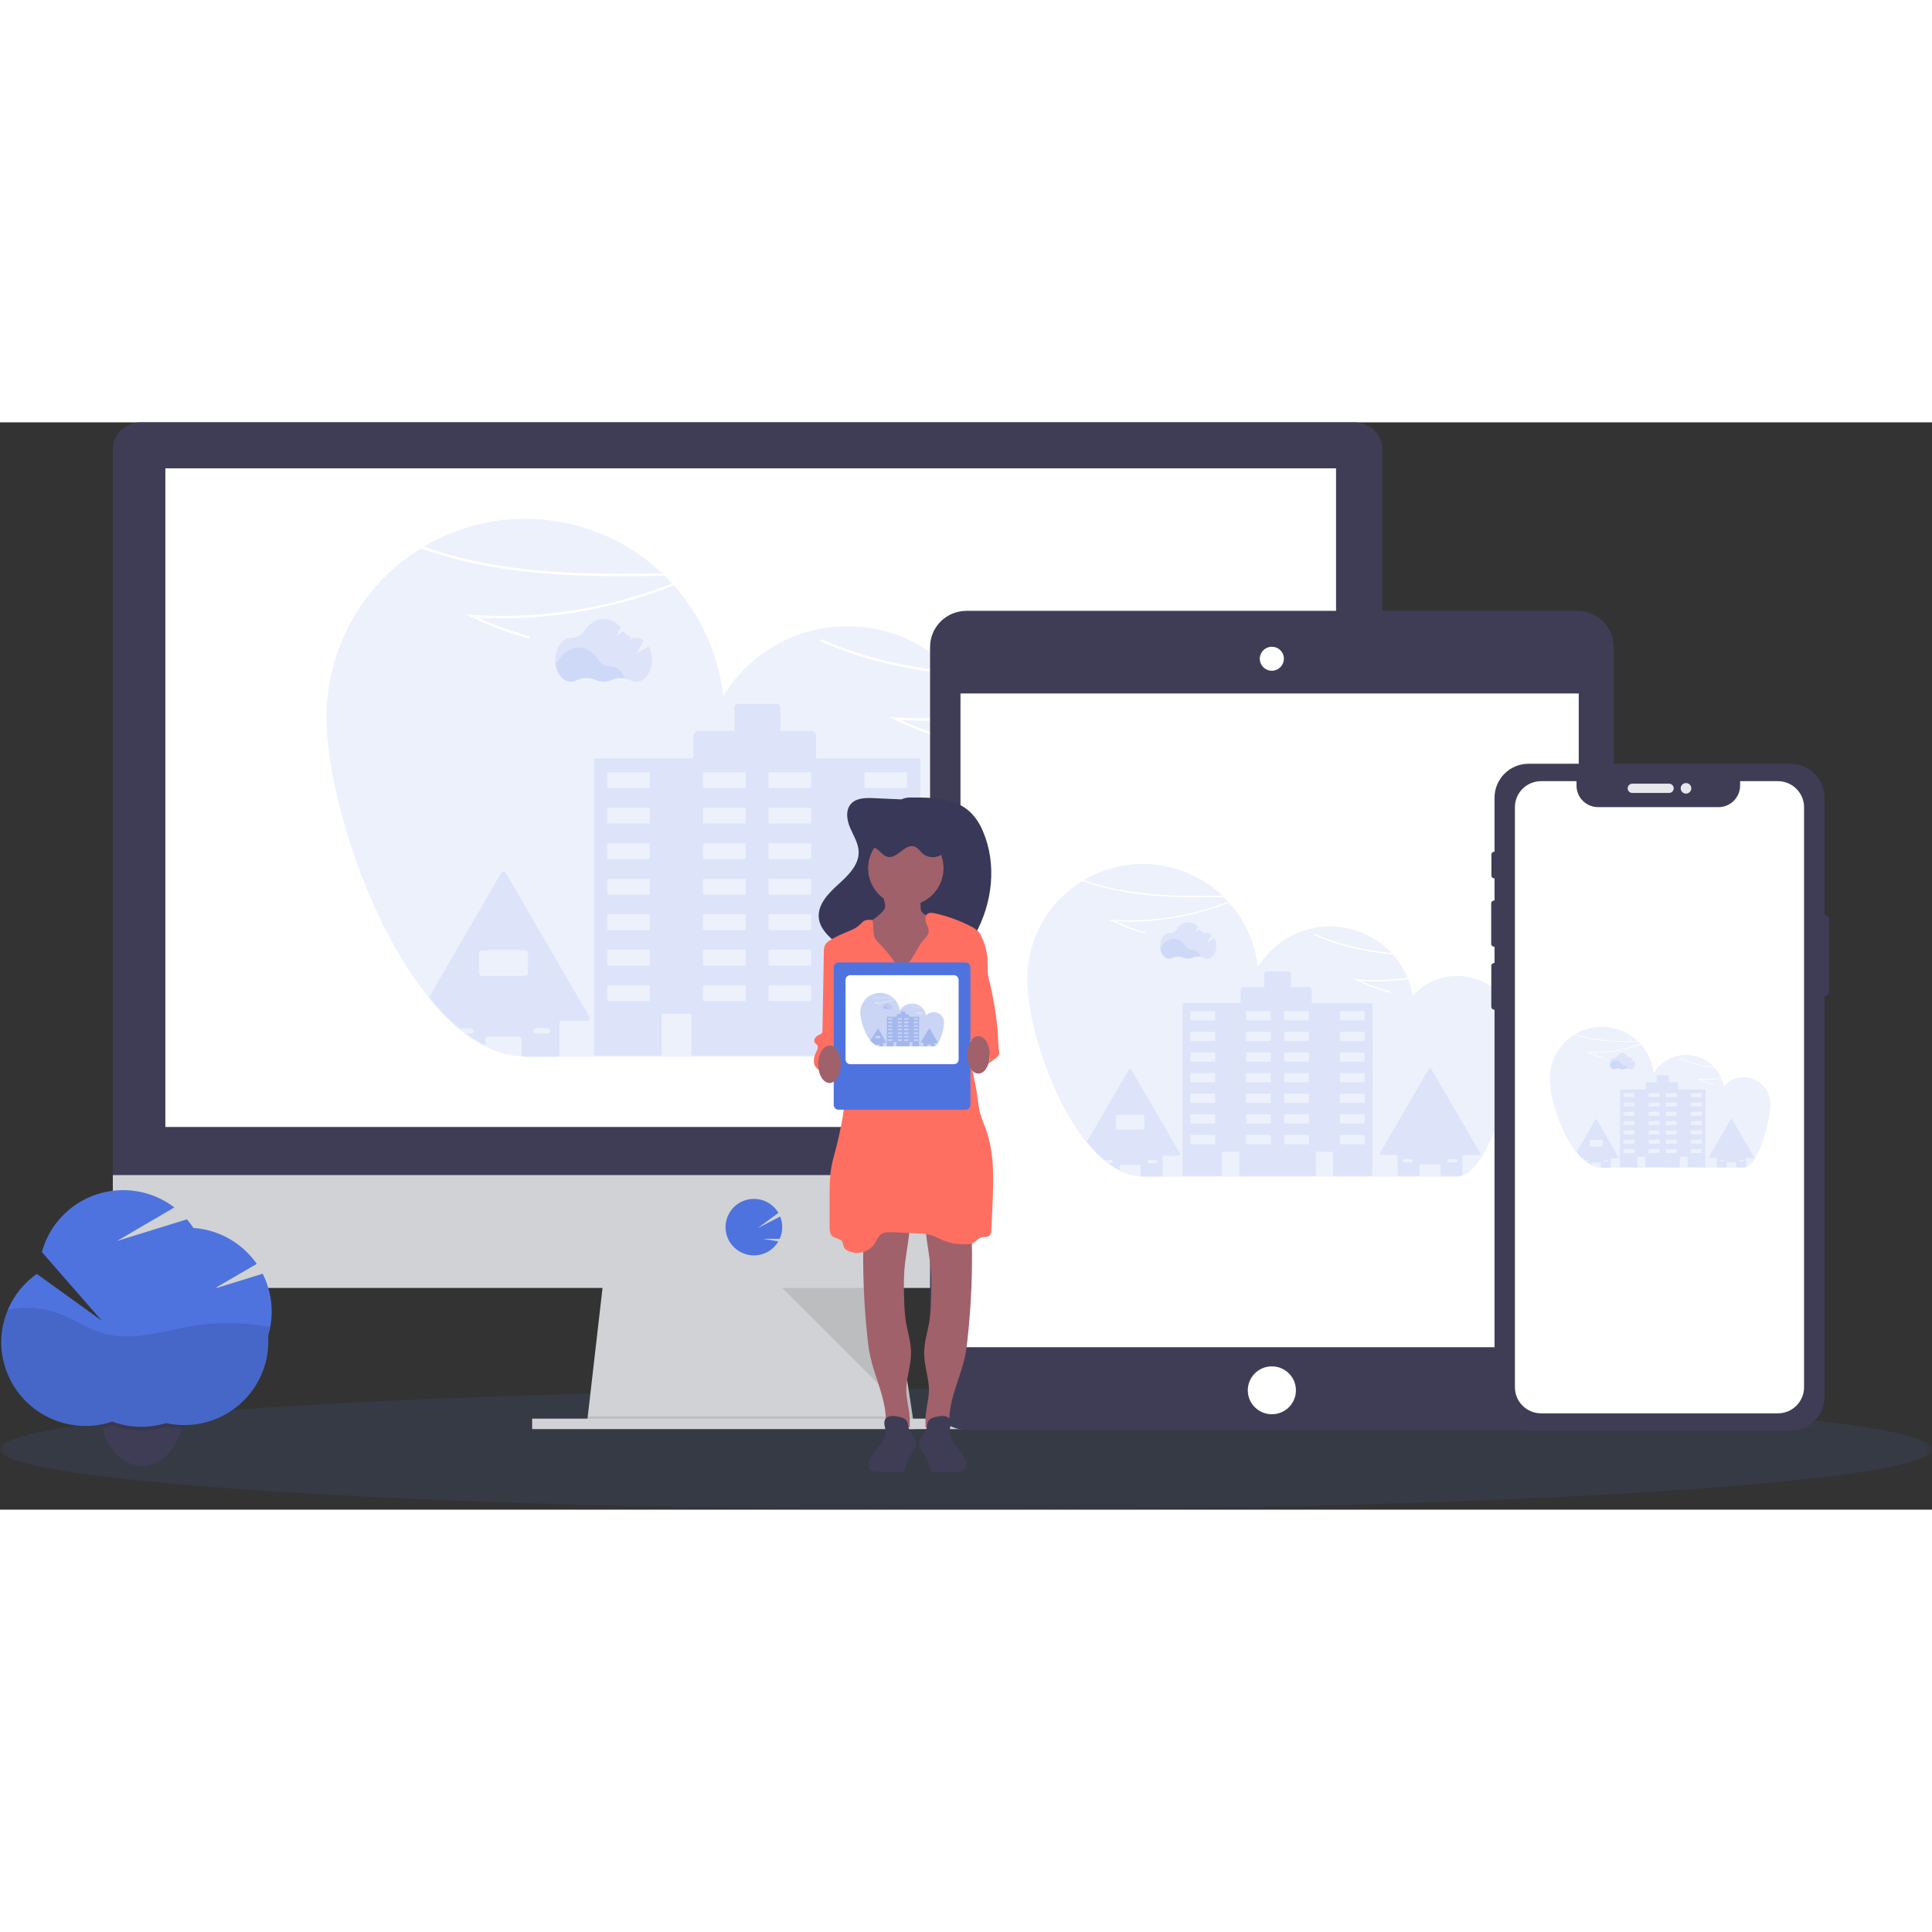 <?xml version="1.0" encoding="UTF-8"?>
<svg xmlns="http://www.w3.org/2000/svg" xmlns:xlink="http://www.w3.org/1999/xlink" width="215px" height="215px" viewBox="0 0 215 121" version="1.1">
<rect x="0" y="0" width="215" height="121" fill="#333333" stroke="none"/>
<defs>
<filter id="alpha" filterUnits="objectBoundingBox" x="0%" y="0%" width="100%" height="100%">
  <feColorMatrix type="matrix" in="SourceGraphic" values="0 0 0 0 1 0 0 0 0 1 0 0 0 0 1 0 0 0 1 0"/>
</filter>
<mask id="mask0">
  <g filter="url(#alpha)">
<rect x="0" y="0" width="215" height="121" style="fill:rgb(0%,0%,0%);fill-opacity:0.102;stroke:none;"/>
  </g>
</mask>
<clipPath id="clip1">
  <rect x="0" y="0" width="215" height="121"/>
</clipPath>
<g id="surface5" clip-path="url(#clip1)">
<path style=" stroke:none;fill-rule:nonzero;fill:rgb(30.588%,45.098%,87.451%);fill-opacity:1;" d="M 215 114.281 C 215 110.57 166.871 107.559 107.5 107.559 C 48.129 107.559 0 110.57 0 114.281 C 0 117.996 48.129 121.004 107.5 121.004 C 166.871 121.004 215 117.996 215 114.281 Z M 215 114.281 "/>
</g>
<mask id="mask1">
  <g filter="url(#alpha)">
<rect x="0" y="0" width="215" height="121" style="fill:rgb(0%,0%,0%);fill-opacity:0.102;stroke:none;"/>
  </g>
</mask>
<clipPath id="clip2">
  <rect x="0" y="0" width="215" height="121"/>
</clipPath>
<g id="surface8" clip-path="url(#clip2)">
<path style=" stroke:none;fill-rule:nonzero;fill:rgb(0%,0%,0%);fill-opacity:1;" d="M 101.75 111.805 L 83.543 111.805 L 65.297 111.57 L 65.406 110.641 L 101.57 110.641 Z M 101.75 111.805 "/>
</g>
<mask id="mask2">
  <g filter="url(#alpha)">
<rect x="0" y="0" width="215" height="121" style="fill:rgb(0%,0%,0%);fill-opacity:0.102;stroke:none;"/>
  </g>
</mask>
<clipPath id="clip3">
  <rect x="0" y="0" width="215" height="121"/>
</clipPath>
<g id="surface11" clip-path="url(#clip3)">
<path style=" stroke:none;fill-rule:nonzero;fill:rgb(0%,0%,0%);fill-opacity:1;" d="M 87.051 96.328 L 101.605 110.871 L 99.371 96.328 Z M 87.051 96.328 "/>
</g>
<mask id="mask3">
  <g filter="url(#alpha)">
<rect x="0" y="0" width="215" height="121" style="fill:rgb(0%,0%,0%);fill-opacity:0.102;stroke:none;"/>
  </g>
</mask>
<clipPath id="clip4">
  <rect x="0" y="0" width="215" height="121"/>
</clipPath>
<g id="surface14" clip-path="url(#clip4)">
<path style=" stroke:none;fill-rule:nonzero;fill:rgb(30.588%,45.098%,87.451%);fill-opacity:1;" d="M 130.012 43.004 C 130.012 42.988 130.012 42.977 130.012 42.961 C 129.965 41.953 129.781 40.953 129.469 39.992 C 129.449 39.938 129.434 39.883 129.41 39.832 C 128.613 37.512 127.082 35.508 125.047 34.125 C 120.328 30.93 113.953 31.715 110.16 35.961 C 109.969 34.879 109.664 33.82 109.254 32.797 C 106.266 33.176 103.254 33.285 100.246 33.133 C 102.09 33.977 104 34.668 105.961 35.199 L 105.891 35.457 C 103.691 34.863 101.555 34.066 99.504 33.078 L 98.891 32.781 L 99.578 32.828 C 102.773 33.035 105.984 32.941 109.164 32.551 C 108.477 30.922 107.52 29.414 106.34 28.09 C 101.184 27.574 96.066 26.496 91.293 24.363 L 91.402 24.121 C 96.051 26.199 101.027 27.27 106.066 27.789 C 102.613 24.105 97.625 22.25 92.59 22.781 C 87.559 23.316 83.066 26.172 80.473 30.492 C 79.988 25.902 78.066 21.578 74.977 18.133 C 72.227 19.227 69.387 20.082 66.488 20.691 C 62.129 21.609 57.668 21.965 53.219 21.738 C 55.062 22.582 56.973 23.273 58.93 23.805 L 58.859 24.059 C 56.664 23.469 54.523 22.672 52.473 21.684 L 51.859 21.387 L 52.547 21.43 C 60.129 21.926 67.73 20.73 74.789 17.93 C 74.523 17.641 74.25 17.355 73.969 17.078 C 65.152 17.254 55.551 17.172 46.859 14.023 C 40.312 18.043 36.332 25.148 36.332 32.797 C 36.332 36.938 37.477 42.633 39.465 48.344 C 40.352 50.898 41.395 53.398 42.59 55.828 C 43.203 57.051 43.844 58.254 44.523 59.398 C 45.34 60.789 46.242 62.129 47.219 63.414 C 47.395 63.645 47.574 63.871 47.75 64.09 C 48.754 65.352 49.879 66.512 51.113 67.551 C 51.359 67.758 51.613 67.957 51.863 68.145 C 52.543 68.648 53.262 69.09 54.02 69.465 C 55.277 70.113 56.66 70.488 58.078 70.562 C 58.188 70.562 58.301 70.562 58.414 70.562 L 58.414 70.609 L 118.613 70.609 L 118.613 70.562 L 118.656 70.562 C 119.008 70.559 119.352 70.5 119.68 70.383 C 121.812 69.629 123.777 66.613 125.398 62.801 C 125.762 61.957 126.105 61.074 126.426 60.164 C 126.711 59.363 126.988 58.535 127.242 57.719 C 127.996 55.301 128.629 52.844 129.137 50.363 C 129.711 47.535 130.027 45.066 130.027 43.5 C 130.023 43.344 130.023 43.172 130.012 43.004 Z M 130.012 43.004 "/>
</g>
<mask id="mask4">
  <g filter="url(#alpha)">
<rect x="0" y="0" width="215" height="121" style="fill:rgb(0%,0%,0%);fill-opacity:0.102;stroke:none;"/>
  </g>
</mask>
<clipPath id="clip5">
  <rect x="0" y="0" width="215" height="121"/>
</clipPath>
<g id="surface17" clip-path="url(#clip5)">
<path style=" stroke:none;fill-rule:nonzero;fill:rgb(30.588%,45.098%,87.451%);fill-opacity:1;" d="M 73.695 16.809 C 66.52 10.004 55.672 8.789 47.156 13.832 C 55.66 16.863 65.047 16.977 73.695 16.809 Z M 73.695 16.809 "/>
</g>
<mask id="mask5">
  <g filter="url(#alpha)">
<rect x="0" y="0" width="215" height="121" style="fill:rgb(0%,0%,0%);fill-opacity:0.102;stroke:none;"/>
  </g>
</mask>
<clipPath id="clip6">
  <rect x="0" y="0" width="215" height="121"/>
</clipPath>
<g id="surface20" clip-path="url(#clip6)">
<path style=" stroke:none;fill-rule:nonzero;fill:rgb(30.588%,45.098%,87.451%);fill-opacity:1;" d="M 123.004 66.012 L 113.715 50.004 C 113.66 49.91 113.562 49.855 113.457 49.855 C 113.352 49.855 113.254 49.91 113.199 50.004 L 103.91 66.012 C 103.859 66.102 103.859 66.215 103.91 66.305 C 103.965 66.398 104.062 66.453 104.168 66.453 L 106.938 66.453 C 107.102 66.457 107.234 66.586 107.234 66.746 L 107.234 70.168 C 107.234 70.246 107.266 70.32 107.32 70.375 C 107.375 70.434 107.453 70.465 107.531 70.465 L 111.148 70.465 C 111.312 70.465 111.445 70.332 111.445 70.168 L 111.445 68.52 C 111.441 68.441 111.473 68.363 111.531 68.309 C 111.586 68.254 111.66 68.223 111.738 68.223 L 115.176 68.223 C 115.34 68.223 115.473 68.355 115.473 68.52 L 115.473 70.168 C 115.473 70.332 115.605 70.465 115.77 70.465 L 119.375 70.465 C 119.504 70.465 119.617 70.379 119.656 70.258 C 119.668 70.23 119.672 70.199 119.672 70.164 L 119.672 66.746 C 119.676 66.586 119.809 66.453 119.969 66.453 L 122.742 66.453 C 122.848 66.457 122.949 66.402 123.004 66.309 C 123.059 66.219 123.059 66.105 123.004 66.012 Z M 110.051 67.781 C 109.996 67.836 109.926 67.871 109.848 67.871 L 108.543 67.871 C 108.379 67.871 108.246 67.738 108.246 67.574 C 108.246 67.414 108.379 67.281 108.543 67.277 L 109.848 67.277 C 110.012 67.277 110.145 67.41 110.145 67.574 C 110.145 67.652 110.109 67.73 110.051 67.781 Z M 118.586 67.781 C 118.531 67.836 118.457 67.871 118.383 67.871 L 117.078 67.871 C 116.957 67.867 116.852 67.797 116.809 67.684 C 116.762 67.574 116.789 67.449 116.871 67.367 C 116.926 67.312 117 67.281 117.078 67.277 L 118.383 67.277 C 118.547 67.277 118.68 67.41 118.68 67.574 C 118.676 67.652 118.645 67.73 118.586 67.781 Z M 118.586 67.781 "/>
</g>
<mask id="mask6">
  <g filter="url(#alpha)">
<rect x="0" y="0" width="215" height="121" style="fill:rgb(0%,0%,0%);fill-opacity:0.102;stroke:none;"/>
  </g>
</mask>
<clipPath id="clip7">
  <rect x="0" y="0" width="215" height="121"/>
</clipPath>
<g id="surface23" clip-path="url(#clip7)">
<path style=" stroke:none;fill-rule:nonzero;fill:rgb(30.588%,45.098%,87.451%);fill-opacity:1;" d="M 65.582 66.152 L 56.293 50.145 C 56.238 50.055 56.141 49.996 56.035 49.996 C 55.93 49.996 55.832 50.055 55.777 50.145 L 47.754 63.965 C 48.758 65.227 49.883 66.387 51.113 67.43 L 52.418 67.43 C 52.582 67.43 52.715 67.559 52.715 67.723 C 52.715 67.887 52.582 68.016 52.418 68.02 L 51.867 68.02 C 52.543 68.523 53.266 68.969 54.02 69.348 L 54.02 68.648 C 54.02 68.57 54.051 68.496 54.105 68.441 C 54.164 68.387 54.238 68.355 54.316 68.355 L 57.754 68.355 C 57.918 68.355 58.051 68.488 58.051 68.648 L 58.051 70.301 C 58.051 70.344 58.059 70.387 58.078 70.426 C 58.125 70.531 58.23 70.598 58.348 70.594 L 61.965 70.594 C 62.055 70.598 62.145 70.551 62.199 70.477 C 62.238 70.426 62.258 70.363 62.258 70.301 L 62.258 66.891 C 62.258 66.727 62.391 66.594 62.555 66.594 L 65.32 66.594 C 65.426 66.598 65.527 66.543 65.582 66.449 C 65.637 66.359 65.637 66.246 65.582 66.152 Z M 59.438 67.508 C 59.492 67.453 59.566 67.422 59.645 67.418 L 60.945 67.418 C 61.109 67.418 61.242 67.551 61.242 67.715 C 61.242 67.879 61.109 68.012 60.945 68.012 L 59.645 68.012 C 59.48 68.012 59.348 67.879 59.348 67.715 C 59.348 67.637 59.383 67.562 59.441 67.508 Z M 53.602 61.582 C 53.523 61.582 53.449 61.551 53.395 61.496 C 53.34 61.441 53.309 61.367 53.309 61.289 L 53.309 59.047 C 53.309 58.969 53.34 58.895 53.395 58.84 C 53.449 58.785 53.523 58.754 53.602 58.754 L 58.465 58.754 C 58.625 58.754 58.758 58.887 58.758 59.047 L 58.758 61.289 C 58.758 61.449 58.625 61.582 58.465 61.582 Z M 53.602 61.582 "/>
</g>
<mask id="mask7">
  <g filter="url(#alpha)">
<rect x="0" y="0" width="215" height="121" style="fill:rgb(0%,0%,0%);fill-opacity:0.102;stroke:none;"/>
  </g>
</mask>
<clipPath id="clip8">
  <rect x="0" y="0" width="215" height="121"/>
</clipPath>
<g id="surface26" clip-path="url(#clip8)">
<path style=" stroke:none;fill-rule:nonzero;fill:rgb(30.588%,45.098%,87.451%);fill-opacity:1;" d="M 102.305 37.395 L 90.809 37.395 L 90.809 34.922 C 90.809 34.594 90.543 34.332 90.215 34.332 L 86.836 34.332 L 86.836 31.695 C 86.836 31.594 86.797 31.5 86.727 31.43 C 86.656 31.363 86.562 31.324 86.461 31.324 L 82.109 31.324 C 81.902 31.324 81.734 31.488 81.734 31.695 L 81.734 34.332 L 77.77 34.332 C 77.441 34.332 77.176 34.594 77.176 34.922 L 77.176 37.395 L 66.215 37.395 C 66.184 37.395 66.152 37.406 66.129 37.43 C 66.105 37.449 66.094 37.48 66.094 37.516 L 66.094 70.352 C 66.094 70.383 66.105 70.414 66.129 70.438 C 66.152 70.461 66.184 70.473 66.215 70.473 L 73.508 70.473 C 73.543 70.473 73.574 70.461 73.594 70.438 C 73.617 70.414 73.633 70.383 73.629 70.352 L 73.629 65.938 C 73.629 65.871 73.684 65.816 73.75 65.816 L 76.824 65.816 C 76.891 65.816 76.945 65.871 76.945 65.938 L 76.945 70.352 C 76.941 70.387 76.957 70.418 76.977 70.438 C 77 70.461 77.031 70.473 77.062 70.473 L 91.465 70.473 C 91.531 70.473 91.582 70.418 91.582 70.352 L 91.582 65.938 C 91.582 65.871 91.637 65.816 91.703 65.816 L 94.773 65.816 C 94.805 65.816 94.836 65.828 94.859 65.852 C 94.883 65.875 94.895 65.906 94.895 65.938 L 94.895 70.352 C 94.895 70.418 94.949 70.473 95.016 70.473 L 102.305 70.473 C 102.371 70.473 102.426 70.418 102.426 70.352 L 102.426 37.516 C 102.426 37.449 102.371 37.398 102.305 37.395 Z M 72.316 64.285 C 72.316 64.316 72.305 64.348 72.281 64.371 C 72.258 64.395 72.227 64.406 72.195 64.406 L 67.691 64.406 C 67.656 64.406 67.625 64.395 67.605 64.371 C 67.582 64.348 67.57 64.316 67.57 64.285 L 67.57 62.758 C 67.57 62.727 67.582 62.695 67.605 62.672 C 67.625 62.648 67.656 62.637 67.691 62.637 L 72.195 62.637 C 72.227 62.637 72.258 62.648 72.281 62.672 C 72.305 62.695 72.316 62.727 72.316 62.758 Z M 72.316 60.336 C 72.316 60.402 72.262 60.457 72.195 60.457 L 67.691 60.457 C 67.625 60.457 67.57 60.402 67.57 60.336 L 67.57 58.805 C 67.57 58.738 67.625 58.684 67.691 58.684 L 72.195 58.684 C 72.262 58.684 72.316 58.738 72.316 58.805 Z M 72.316 56.383 C 72.316 56.414 72.305 56.445 72.281 56.469 C 72.258 56.492 72.227 56.504 72.195 56.504 L 67.691 56.504 C 67.656 56.504 67.625 56.492 67.605 56.469 C 67.582 56.445 67.57 56.414 67.57 56.383 L 67.57 54.855 C 67.57 54.824 67.582 54.793 67.605 54.77 C 67.625 54.746 67.656 54.734 67.691 54.734 L 72.195 54.734 C 72.227 54.734 72.258 54.746 72.281 54.77 C 72.305 54.793 72.316 54.824 72.316 54.855 Z M 72.316 52.434 C 72.316 52.465 72.305 52.496 72.281 52.52 C 72.258 52.543 72.227 52.555 72.195 52.555 L 67.691 52.555 C 67.656 52.555 67.625 52.543 67.605 52.52 C 67.582 52.496 67.57 52.465 67.57 52.434 L 67.57 50.906 C 67.57 50.875 67.582 50.844 67.605 50.82 C 67.625 50.797 67.656 50.785 67.691 50.785 L 72.195 50.785 C 72.227 50.785 72.258 50.797 72.281 50.82 C 72.305 50.844 72.316 50.875 72.316 50.906 Z M 72.316 48.484 C 72.316 48.551 72.262 48.605 72.195 48.605 L 67.691 48.605 C 67.625 48.602 67.57 48.551 67.57 48.484 L 67.57 46.953 C 67.57 46.887 67.625 46.832 67.691 46.832 L 72.195 46.832 C 72.266 46.832 72.316 46.887 72.316 46.953 Z M 72.316 44.531 C 72.316 44.562 72.305 44.594 72.281 44.617 C 72.258 44.641 72.227 44.652 72.195 44.652 L 67.691 44.652 C 67.656 44.652 67.625 44.641 67.605 44.617 C 67.582 44.594 67.57 44.562 67.57 44.531 L 67.57 43.004 C 67.57 42.973 67.582 42.941 67.605 42.918 C 67.625 42.895 67.656 42.883 67.691 42.883 L 72.195 42.883 C 72.227 42.883 72.258 42.895 72.281 42.918 C 72.305 42.941 72.316 42.973 72.316 43.004 Z M 72.316 40.582 C 72.316 40.613 72.305 40.645 72.281 40.668 C 72.258 40.691 72.227 40.703 72.195 40.703 L 67.691 40.703 C 67.656 40.703 67.625 40.691 67.605 40.668 C 67.582 40.645 67.57 40.613 67.57 40.582 L 67.57 39.055 C 67.57 39.023 67.582 38.992 67.605 38.969 C 67.625 38.945 67.656 38.934 67.691 38.934 L 72.195 38.934 C 72.227 38.934 72.258 38.945 72.281 38.969 C 72.305 38.992 72.316 39.023 72.316 39.055 Z M 82.984 64.285 C 82.984 64.316 82.973 64.348 82.949 64.371 C 82.926 64.395 82.895 64.406 82.863 64.406 L 78.359 64.406 C 78.324 64.406 78.297 64.395 78.273 64.371 C 78.25 64.348 78.238 64.316 78.238 64.285 L 78.238 62.758 C 78.238 62.727 78.25 62.695 78.273 62.672 C 78.293 62.648 78.324 62.637 78.359 62.637 L 82.863 62.637 C 82.895 62.637 82.926 62.648 82.949 62.672 C 82.973 62.695 82.984 62.727 82.984 62.758 Z M 82.984 60.336 C 82.984 60.402 82.93 60.457 82.863 60.457 L 78.359 60.457 C 78.293 60.457 78.238 60.402 78.238 60.336 L 78.238 58.805 C 78.238 58.738 78.293 58.684 78.359 58.684 L 82.863 58.684 C 82.93 58.684 82.984 58.738 82.984 58.805 Z M 82.984 56.383 C 82.984 56.414 82.973 56.445 82.949 56.469 C 82.926 56.492 82.895 56.504 82.863 56.504 L 78.359 56.504 C 78.324 56.504 78.297 56.492 78.273 56.469 C 78.25 56.445 78.238 56.414 78.238 56.383 L 78.238 54.855 C 78.238 54.824 78.25 54.793 78.273 54.77 C 78.297 54.746 78.324 54.734 78.359 54.734 L 82.863 54.734 C 82.895 54.734 82.926 54.746 82.949 54.77 C 82.973 54.793 82.984 54.824 82.984 54.855 Z M 82.984 52.434 C 82.984 52.465 82.973 52.496 82.949 52.52 C 82.926 52.543 82.895 52.555 82.863 52.555 L 78.359 52.555 C 78.324 52.555 78.297 52.543 78.273 52.52 C 78.25 52.496 78.238 52.465 78.238 52.434 L 78.238 50.906 C 78.238 50.875 78.25 50.844 78.273 50.82 C 78.297 50.797 78.324 50.785 78.359 50.785 L 82.863 50.785 C 82.895 50.785 82.926 50.797 82.949 50.82 C 82.973 50.844 82.984 50.875 82.984 50.906 Z M 82.984 48.484 C 82.984 48.551 82.93 48.605 82.863 48.605 L 78.359 48.605 C 78.293 48.605 78.238 48.551 78.238 48.484 L 78.238 46.953 C 78.238 46.887 78.293 46.832 78.359 46.832 L 82.863 46.832 C 82.93 46.832 82.984 46.887 82.984 46.953 Z M 82.984 44.531 C 82.984 44.562 82.973 44.594 82.949 44.617 C 82.926 44.641 82.895 44.652 82.863 44.652 L 78.359 44.652 C 78.324 44.652 78.297 44.641 78.273 44.617 C 78.25 44.594 78.238 44.562 78.238 44.531 L 78.238 43.004 C 78.238 42.973 78.25 42.941 78.273 42.918 C 78.297 42.895 78.324 42.883 78.359 42.883 L 82.863 42.883 C 82.895 42.883 82.926 42.895 82.949 42.918 C 82.973 42.941 82.984 42.973 82.984 43.004 Z M 82.984 40.582 C 82.984 40.613 82.973 40.645 82.949 40.668 C 82.926 40.691 82.895 40.703 82.863 40.703 L 78.359 40.703 C 78.324 40.703 78.297 40.691 78.273 40.668 C 78.25 40.645 78.238 40.613 78.238 40.582 L 78.238 39.055 C 78.238 39.023 78.25 38.992 78.273 38.969 C 78.297 38.945 78.324 38.934 78.359 38.934 L 82.863 38.934 C 82.895 38.934 82.926 38.945 82.949 38.969 C 82.973 38.992 82.984 39.023 82.984 39.055 Z M 90.277 64.285 C 90.277 64.352 90.223 64.406 90.156 64.406 L 85.648 64.406 C 85.582 64.406 85.527 64.352 85.527 64.285 L 85.527 62.758 C 85.527 62.691 85.582 62.637 85.648 62.637 L 90.156 62.637 C 90.223 62.637 90.277 62.691 90.277 62.758 Z M 90.277 60.336 C 90.273 60.402 90.223 60.453 90.156 60.457 L 85.648 60.457 C 85.582 60.453 85.531 60.402 85.527 60.336 L 85.527 58.805 C 85.531 58.738 85.582 58.688 85.648 58.684 L 90.156 58.684 C 90.223 58.688 90.273 58.738 90.277 58.805 Z M 90.277 56.383 C 90.277 56.449 90.223 56.504 90.156 56.504 L 85.648 56.504 C 85.582 56.504 85.527 56.449 85.527 56.383 L 85.527 54.855 C 85.527 54.789 85.582 54.734 85.648 54.734 L 90.156 54.734 C 90.223 54.734 90.277 54.789 90.277 54.855 Z M 90.277 52.434 C 90.277 52.5 90.223 52.555 90.156 52.555 L 85.648 52.555 C 85.582 52.555 85.527 52.5 85.527 52.434 L 85.527 50.906 C 85.527 50.84 85.582 50.785 85.648 50.785 L 90.156 50.785 C 90.223 50.785 90.277 50.84 90.277 50.906 Z M 90.277 48.484 C 90.273 48.551 90.223 48.602 90.156 48.605 L 85.648 48.605 C 85.582 48.602 85.531 48.551 85.527 48.484 L 85.527 46.953 C 85.531 46.887 85.582 46.836 85.648 46.832 L 90.156 46.832 C 90.223 46.836 90.273 46.887 90.277 46.953 Z M 90.277 44.531 C 90.277 44.598 90.223 44.652 90.156 44.652 L 85.648 44.652 C 85.582 44.652 85.527 44.598 85.527 44.531 L 85.527 43.004 C 85.527 42.938 85.582 42.883 85.648 42.883 L 90.156 42.883 C 90.223 42.883 90.277 42.938 90.277 43.004 Z M 90.277 40.582 C 90.277 40.648 90.223 40.703 90.156 40.703 L 85.648 40.703 C 85.582 40.703 85.527 40.648 85.527 40.582 L 85.527 39.055 C 85.527 38.988 85.582 38.934 85.648 38.934 L 90.156 38.934 C 90.223 38.934 90.277 38.988 90.277 39.055 Z M 100.949 64.281 C 100.949 64.348 100.895 64.402 100.828 64.402 L 96.32 64.402 C 96.289 64.402 96.258 64.391 96.234 64.367 C 96.215 64.344 96.199 64.312 96.203 64.281 L 96.203 62.754 C 96.199 62.723 96.215 62.691 96.234 62.668 C 96.258 62.645 96.289 62.629 96.32 62.629 L 100.828 62.629 C 100.895 62.633 100.949 62.688 100.949 62.754 Z M 100.949 60.332 C 100.945 60.398 100.895 60.449 100.828 60.449 L 96.32 60.449 C 96.254 60.449 96.203 60.398 96.203 60.332 L 96.203 58.801 C 96.203 58.734 96.254 58.68 96.32 58.68 L 100.828 58.68 C 100.895 58.684 100.945 58.734 100.949 58.801 Z M 100.949 56.379 C 100.949 56.445 100.895 56.5 100.828 56.5 L 96.32 56.5 C 96.289 56.5 96.258 56.488 96.234 56.465 C 96.215 56.441 96.199 56.41 96.203 56.379 L 96.203 54.852 C 96.199 54.82 96.215 54.789 96.234 54.766 C 96.258 54.742 96.289 54.73 96.32 54.73 L 100.828 54.73 C 100.895 54.73 100.949 54.785 100.949 54.852 Z M 100.949 52.43 C 100.949 52.496 100.895 52.551 100.828 52.551 L 96.32 52.551 C 96.289 52.551 96.258 52.539 96.234 52.516 C 96.215 52.492 96.199 52.461 96.203 52.43 L 96.203 50.902 C 96.199 50.871 96.215 50.84 96.234 50.816 C 96.258 50.793 96.289 50.781 96.32 50.781 L 100.828 50.781 C 100.895 50.781 100.949 50.836 100.949 50.902 Z M 100.949 48.484 C 100.945 48.551 100.895 48.602 100.828 48.605 L 96.32 48.605 C 96.254 48.605 96.203 48.551 96.203 48.484 L 96.203 46.953 C 96.203 46.887 96.254 46.832 96.32 46.832 L 100.828 46.832 C 100.895 46.836 100.945 46.887 100.949 46.953 Z M 100.949 44.531 C 100.949 44.598 100.895 44.652 100.828 44.652 L 96.32 44.652 C 96.289 44.652 96.258 44.641 96.234 44.617 C 96.215 44.594 96.199 44.562 96.203 44.531 L 96.203 43.004 C 96.199 42.973 96.215 42.941 96.234 42.918 C 96.258 42.895 96.289 42.883 96.32 42.883 L 100.828 42.883 C 100.895 42.883 100.949 42.938 100.949 43.004 Z M 100.949 40.582 C 100.949 40.648 100.895 40.703 100.828 40.703 L 96.32 40.703 C 96.289 40.703 96.258 40.691 96.234 40.668 C 96.215 40.645 96.199 40.613 96.203 40.582 L 96.203 39.055 C 96.199 39.023 96.215 38.992 96.234 38.969 C 96.258 38.945 96.289 38.934 96.32 38.934 L 100.828 38.934 C 100.895 38.934 100.949 38.988 100.949 39.055 Z M 100.949 40.582 "/>
</g>
<mask id="mask8">
  <g filter="url(#alpha)">
<rect x="0" y="0" width="215" height="121" style="fill:rgb(0%,0%,0%);fill-opacity:0.102;stroke:none;"/>
  </g>
</mask>
<clipPath id="clip9">
  <rect x="0" y="0" width="215" height="121"/>
</clipPath>
<g id="surface29" clip-path="url(#clip9)">
<path style=" stroke:none;fill-rule:nonzero;fill:rgb(30.588%,45.098%,87.451%);fill-opacity:1;" d="M 69.559 28.492 C 69.051 28.398 68.531 28.453 68.059 28.656 C 67.484 28.914 66.828 28.914 66.254 28.656 C 65.574 28.359 64.797 28.375 64.133 28.699 C 63.941 28.797 63.73 28.852 63.516 28.852 C 62.656 28.852 61.941 27.988 61.793 26.852 C 61.965 26.727 62.109 26.57 62.223 26.391 C 62.727 25.574 63.508 25.062 64.383 25.062 C 65.258 25.062 66.035 25.574 66.539 26.375 C 66.844 26.867 67.387 27.164 67.973 27.156 L 67.992 27.156 C 68.676 27.152 69.27 27.707 69.559 28.492 Z M 69.559 28.492 "/>
</g>
<mask id="mask9">
  <g filter="url(#alpha)">
<rect x="0" y="0" width="215" height="121" style="fill:rgb(0%,0%,0%);fill-opacity:0.102;stroke:none;"/>
  </g>
</mask>
<clipPath id="clip10">
  <rect x="0" y="0" width="215" height="121"/>
</clipPath>
<g id="surface32" clip-path="url(#clip10)">
<path style=" stroke:none;fill-rule:nonzero;fill:rgb(30.588%,45.098%,87.451%);fill-opacity:1;" d="M 72.18 24.926 L 70.789 25.805 L 71.633 24.273 C 71.395 24.086 71.098 23.98 70.793 23.977 L 70.77 23.977 C 70.672 23.98 70.578 23.973 70.48 23.957 L 70.012 24.254 L 70.215 23.887 C 69.883 23.773 69.598 23.555 69.395 23.266 L 68.551 23.797 L 69.086 22.836 C 68.633 22.254 67.938 21.902 67.195 21.883 C 66.316 21.883 65.539 22.402 65.031 23.211 C 64.73 23.707 64.18 24 63.598 23.977 L 63.551 23.977 C 62.586 23.977 61.801 25.07 61.801 26.422 C 61.801 27.773 62.586 28.867 63.551 28.867 C 63.766 28.867 63.977 28.816 64.168 28.715 C 64.832 28.391 65.609 28.379 66.289 28.676 C 66.863 28.93 67.516 28.93 68.09 28.676 C 68.766 28.383 69.531 28.398 70.195 28.715 C 70.383 28.812 70.594 28.863 70.809 28.863 C 71.773 28.863 72.562 27.77 72.562 26.418 C 72.562 25.898 72.43 25.383 72.18 24.926 Z M 72.18 24.926 "/>
</g>
<mask id="mask10">
  <g filter="url(#alpha)">
<rect x="0" y="0" width="215" height="121" style="fill:rgb(0%,0%,0%);fill-opacity:0.102;stroke:none;"/>
  </g>
</mask>
<clipPath id="clip11">
  <rect x="0" y="0" width="215" height="121"/>
</clipPath>
<g id="surface35" clip-path="url(#clip11)">
<path style=" stroke:none;fill-rule:nonzero;fill:rgb(30.588%,45.098%,87.451%);fill-opacity:1;" d="M 168.766 67.895 C 168.766 67.895 168.766 67.879 168.766 67.871 C 168.738 67.285 168.629 66.703 168.449 66.148 L 168.418 66.055 C 167.949 64.707 167.059 63.547 165.875 62.742 C 163.133 60.883 159.43 61.336 157.223 63.805 C 157.109 63.18 156.934 62.566 156.699 61.973 C 154.961 62.195 153.207 62.262 151.457 62.176 C 152.531 62.66 153.641 63.055 154.781 63.355 L 154.738 63.504 C 153.461 63.164 152.219 62.703 151.027 62.133 L 150.664 61.957 L 151.074 61.984 C 152.934 62.105 154.801 62.055 156.648 61.824 C 156.25 60.879 155.695 60.004 155.012 59.234 C 152.012 58.93 149.039 58.305 146.262 57.066 L 146.328 56.922 C 149.031 58.133 151.926 58.758 154.852 59.059 C 152.844 56.918 149.941 55.844 147.02 56.152 C 144.094 56.461 141.484 58.121 139.973 60.633 C 139.695 57.961 138.578 55.441 136.781 53.438 C 135.18 54.07 133.531 54.566 131.848 54.922 C 129.312 55.457 126.719 55.664 124.129 55.535 C 125.203 56.027 126.312 56.426 127.453 56.734 L 127.41 56.883 C 126.133 56.539 124.891 56.078 123.699 55.5 L 123.34 55.328 L 123.746 55.355 C 128.156 55.645 132.578 54.949 136.68 53.316 C 136.527 53.148 136.367 52.984 136.203 52.824 C 131.086 52.926 125.496 52.879 120.438 51.047 C 116.629 53.383 114.312 57.52 114.316 61.969 C 114.316 64.375 114.98 67.684 116.141 71.004 C 116.648 72.488 117.254 73.941 117.941 75.355 C 118.297 76.07 118.668 76.766 119.066 77.43 C 119.539 78.234 120.062 79.016 120.633 79.762 C 120.734 79.895 120.836 80.027 120.941 80.156 C 121.527 80.887 122.18 81.562 122.895 82.164 C 123.043 82.285 123.188 82.398 123.336 82.508 C 123.727 82.805 124.145 83.062 124.586 83.285 C 125.32 83.668 126.125 83.887 126.953 83.93 C 127.016 83.93 127.082 83.93 127.148 83.93 L 127.148 83.953 L 162.133 83.953 L 162.133 83.93 L 162.156 83.93 C 162.359 83.926 162.559 83.891 162.75 83.824 C 163.977 83.387 165.125 81.633 166.07 79.414 C 166.277 78.926 166.48 78.41 166.676 77.883 C 166.844 77.418 167 76.941 167.152 76.457 C 167.59 75.051 167.957 73.625 168.254 72.18 C 168.547 70.867 168.719 69.535 168.77 68.191 C 168.77 68.094 168.77 67.996 168.766 67.895 Z M 168.766 67.895 "/>
</g>
<mask id="mask11">
  <g filter="url(#alpha)">
<rect x="0" y="0" width="215" height="121" style="fill:rgb(0%,0%,0%);fill-opacity:0.102;stroke:none;"/>
  </g>
</mask>
<clipPath id="clip12">
  <rect x="0" y="0" width="215" height="121"/>
</clipPath>
<g id="surface38" clip-path="url(#clip12)">
<path style=" stroke:none;fill-rule:nonzero;fill:rgb(30.588%,45.098%,87.451%);fill-opacity:1;" d="M 136.023 52.668 C 131.855 48.719 125.555 48.012 120.605 50.938 C 125.543 52.699 131 52.762 136.023 52.668 Z M 136.023 52.668 "/>
</g>
<mask id="mask12">
  <g filter="url(#alpha)">
<rect x="0" y="0" width="215" height="121" style="fill:rgb(0%,0%,0%);fill-opacity:0.102;stroke:none;"/>
  </g>
</mask>
<clipPath id="clip13">
  <rect x="0" y="0" width="215" height="121"/>
</clipPath>
<g id="surface41" clip-path="url(#clip13)">
<path style=" stroke:none;fill-rule:nonzero;fill:rgb(30.588%,45.098%,87.451%);fill-opacity:1;" d="M 164.691 81.281 L 159.289 71.973 C 159.262 71.918 159.203 71.887 159.141 71.887 C 159.078 71.887 159.023 71.918 158.992 71.973 L 153.59 81.281 C 153.559 81.332 153.559 81.398 153.59 81.449 C 153.621 81.504 153.68 81.535 153.738 81.535 L 155.352 81.535 C 155.445 81.539 155.523 81.613 155.523 81.707 L 155.523 83.695 C 155.523 83.789 155.602 83.867 155.695 83.867 L 157.797 83.867 C 157.891 83.867 157.969 83.789 157.969 83.695 L 157.969 82.734 C 157.969 82.691 157.988 82.648 158.02 82.613 C 158.051 82.582 158.098 82.566 158.141 82.566 L 160.141 82.566 C 160.234 82.566 160.312 82.641 160.312 82.734 L 160.312 83.695 C 160.312 83.789 160.391 83.867 160.484 83.867 L 162.582 83.867 C 162.656 83.867 162.723 83.82 162.746 83.75 C 162.746 83.734 162.746 83.715 162.746 83.695 L 162.746 81.707 C 162.746 81.613 162.82 81.535 162.918 81.535 L 164.527 81.535 C 164.594 81.543 164.652 81.512 164.688 81.457 C 164.723 81.402 164.723 81.336 164.691 81.281 Z M 157.16 82.297 C 157.129 82.332 157.086 82.348 157.039 82.348 L 156.281 82.348 C 156.188 82.348 156.109 82.273 156.109 82.18 C 156.109 82.133 156.125 82.086 156.16 82.055 C 156.191 82.023 156.234 82.004 156.281 82.004 L 157.039 82.004 C 157.133 82.004 157.211 82.082 157.211 82.18 C 157.211 82.223 157.191 82.266 157.16 82.297 Z M 162.121 82.297 C 162.09 82.332 162.047 82.348 162 82.348 L 161.242 82.348 C 161.152 82.34 161.086 82.266 161.086 82.176 C 161.086 82.09 161.152 82.016 161.242 82.004 L 162 82.004 C 162.094 82.004 162.172 82.082 162.172 82.18 C 162.172 82.223 162.156 82.266 162.121 82.297 Z M 162.121 82.297 "/>
</g>
<mask id="mask13">
  <g filter="url(#alpha)">
<rect x="0" y="0" width="215" height="121" style="fill:rgb(0%,0%,0%);fill-opacity:0.102;stroke:none;"/>
  </g>
</mask>
<clipPath id="clip14">
  <rect x="0" y="0" width="215" height="121"/>
</clipPath>
<g id="surface44" clip-path="url(#clip14)">
<path style=" stroke:none;fill-rule:nonzero;fill:rgb(30.588%,45.098%,87.451%);fill-opacity:1;" d="M 131.309 81.355 L 125.906 72.047 C 125.879 71.996 125.82 71.961 125.758 71.961 C 125.695 71.961 125.641 71.996 125.609 72.047 L 120.945 80.086 C 121.527 80.816 122.184 81.492 122.898 82.094 L 123.656 82.094 C 123.727 82.094 123.789 82.137 123.816 82.199 C 123.84 82.262 123.828 82.336 123.777 82.387 C 123.746 82.418 123.703 82.438 123.656 82.438 L 123.336 82.438 C 123.73 82.73 124.148 82.988 124.586 83.211 L 124.586 82.805 C 124.586 82.711 124.664 82.633 124.758 82.633 L 126.758 82.633 C 126.852 82.633 126.93 82.711 126.93 82.805 L 126.93 83.762 C 126.93 83.789 126.934 83.812 126.945 83.836 C 126.973 83.895 127.035 83.934 127.102 83.934 L 129.203 83.934 C 129.258 83.934 129.309 83.906 129.344 83.863 C 129.363 83.836 129.375 83.801 129.375 83.762 L 129.375 81.773 C 129.375 81.68 129.453 81.605 129.547 81.605 L 131.16 81.605 C 131.219 81.602 131.273 81.57 131.301 81.52 C 131.332 81.469 131.336 81.406 131.309 81.355 Z M 127.738 82.141 C 127.77 82.109 127.812 82.094 127.859 82.094 L 128.621 82.094 C 128.688 82.09 128.754 82.133 128.781 82.195 C 128.805 82.262 128.789 82.336 128.738 82.383 C 128.707 82.418 128.664 82.434 128.621 82.434 L 127.859 82.434 C 127.766 82.434 127.688 82.359 127.688 82.266 C 127.688 82.219 127.707 82.176 127.738 82.141 Z M 124.348 78.699 C 124.301 78.699 124.254 78.68 124.223 78.648 C 124.191 78.617 124.172 78.57 124.172 78.527 L 124.172 77.223 C 124.172 77.129 124.25 77.055 124.348 77.055 L 127.172 77.055 C 127.266 77.055 127.344 77.129 127.344 77.223 L 127.344 78.527 C 127.344 78.621 127.266 78.699 127.172 78.699 Z M 124.348 78.699 "/>
</g>
<mask id="mask14">
  <g filter="url(#alpha)">
<rect x="0" y="0" width="215" height="121" style="fill:rgb(0%,0%,0%);fill-opacity:0.102;stroke:none;"/>
  </g>
</mask>
<clipPath id="clip15">
  <rect x="0" y="0" width="215" height="121"/>
</clipPath>
<g id="surface47" clip-path="url(#clip15)">
<path style=" stroke:none;fill-rule:nonzero;fill:rgb(30.588%,45.098%,87.451%);fill-opacity:1;" d="M 152.656 64.637 L 145.973 64.637 L 145.973 63.199 C 145.973 63.012 145.816 62.855 145.625 62.855 L 143.664 62.855 L 143.664 61.316 C 143.664 61.199 143.566 61.102 143.449 61.102 L 140.918 61.102 C 140.863 61.102 140.805 61.121 140.766 61.164 C 140.723 61.203 140.703 61.258 140.703 61.316 L 140.703 62.848 L 138.395 62.848 C 138.203 62.848 138.047 63.004 138.047 63.191 L 138.047 64.629 L 131.676 64.629 C 131.637 64.629 131.605 64.66 131.605 64.699 L 131.605 83.789 C 131.605 83.828 131.637 83.859 131.676 83.859 L 135.91 83.859 C 135.949 83.859 135.98 83.828 135.98 83.789 L 135.98 81.23 C 135.98 81.191 136.012 81.16 136.051 81.16 L 137.84 81.16 C 137.879 81.16 137.91 81.191 137.91 81.23 L 137.91 83.797 C 137.91 83.836 137.941 83.867 137.98 83.867 L 146.352 83.867 C 146.391 83.867 146.422 83.836 146.422 83.797 L 146.422 81.23 C 146.422 81.191 146.453 81.16 146.492 81.16 L 148.281 81.16 C 148.32 81.16 148.352 81.191 148.352 81.23 L 148.352 83.797 C 148.352 83.836 148.383 83.867 148.422 83.867 L 152.656 83.867 C 152.695 83.867 152.727 83.836 152.727 83.797 L 152.727 64.707 C 152.727 64.668 152.695 64.637 152.656 64.637 Z M 135.223 80.262 C 135.223 80.301 135.191 80.332 135.152 80.332 L 132.535 80.332 C 132.496 80.332 132.465 80.301 132.465 80.262 L 132.465 79.371 C 132.465 79.332 132.496 79.301 132.535 79.301 L 135.152 79.301 C 135.191 79.301 135.223 79.332 135.223 79.371 Z M 135.223 77.965 C 135.223 78 135.191 78.031 135.152 78.031 L 132.535 78.031 C 132.496 78.031 132.465 78 132.465 77.965 L 132.465 77.074 C 132.465 77.039 132.496 77.008 132.535 77.008 L 135.152 77.008 C 135.191 77.008 135.223 77.039 135.223 77.074 Z M 135.223 75.668 C 135.223 75.707 135.191 75.738 135.152 75.738 L 132.535 75.738 C 132.496 75.738 132.465 75.707 132.465 75.668 L 132.465 74.777 C 132.465 74.738 132.496 74.707 132.535 74.707 L 135.152 74.707 C 135.191 74.707 135.223 74.738 135.223 74.777 Z M 135.223 73.371 C 135.223 73.41 135.191 73.441 135.152 73.441 L 132.535 73.441 C 132.496 73.441 132.465 73.41 132.465 73.371 L 132.465 72.48 C 132.465 72.445 132.496 72.414 132.535 72.414 L 135.152 72.414 C 135.191 72.414 135.223 72.445 135.223 72.48 Z M 135.223 71.074 C 135.223 71.113 135.191 71.145 135.152 71.145 L 132.535 71.145 C 132.496 71.145 132.465 71.113 132.465 71.074 L 132.465 70.184 C 132.465 70.145 132.496 70.113 132.535 70.113 L 135.152 70.113 C 135.191 70.113 135.223 70.145 135.223 70.184 Z M 135.223 68.777 C 135.223 68.816 135.191 68.848 135.152 68.848 L 132.535 68.848 C 132.496 68.848 132.465 68.816 132.465 68.777 L 132.465 67.887 C 132.465 67.852 132.496 67.82 132.535 67.82 L 135.152 67.82 C 135.191 67.82 135.223 67.852 135.223 67.887 Z M 135.223 66.48 C 135.223 66.52 135.191 66.551 135.152 66.551 L 132.535 66.551 C 132.496 66.551 132.465 66.52 132.465 66.48 L 132.465 65.594 C 132.465 65.555 132.496 65.523 132.535 65.523 L 135.152 65.523 C 135.191 65.523 135.223 65.555 135.223 65.594 Z M 141.426 80.262 C 141.426 80.301 141.395 80.332 141.355 80.332 L 138.738 80.332 C 138.699 80.332 138.668 80.301 138.668 80.262 L 138.668 79.371 C 138.668 79.332 138.699 79.301 138.738 79.301 L 141.355 79.301 C 141.395 79.301 141.426 79.332 141.426 79.371 Z M 141.426 77.965 C 141.426 78 141.395 78.031 141.355 78.031 L 138.738 78.031 C 138.699 78.031 138.668 78 138.668 77.965 L 138.668 77.074 C 138.668 77.039 138.699 77.008 138.738 77.008 L 141.355 77.008 C 141.395 77.008 141.426 77.039 141.426 77.074 Z M 141.426 75.668 C 141.426 75.707 141.395 75.738 141.355 75.738 L 138.738 75.738 C 138.699 75.738 138.668 75.707 138.668 75.668 L 138.668 74.777 C 138.668 74.738 138.699 74.707 138.738 74.707 L 141.355 74.707 C 141.395 74.707 141.426 74.738 141.426 74.777 Z M 141.426 73.371 C 141.426 73.41 141.395 73.441 141.355 73.441 L 138.738 73.441 C 138.699 73.441 138.668 73.41 138.668 73.371 L 138.668 72.48 C 138.668 72.445 138.699 72.414 138.738 72.414 L 141.355 72.414 C 141.395 72.414 141.426 72.445 141.426 72.48 Z M 141.426 71.074 C 141.426 71.113 141.395 71.145 141.355 71.145 L 138.738 71.145 C 138.699 71.145 138.668 71.113 138.668 71.074 L 138.668 70.184 C 138.668 70.145 138.699 70.113 138.738 70.113 L 141.355 70.113 C 141.395 70.113 141.426 70.145 141.426 70.184 Z M 141.426 68.777 C 141.426 68.816 141.395 68.848 141.355 68.848 L 138.738 68.848 C 138.699 68.848 138.668 68.816 138.668 68.777 L 138.668 67.887 C 138.668 67.852 138.699 67.82 138.738 67.82 L 141.355 67.82 C 141.395 67.82 141.426 67.852 141.426 67.887 Z M 141.426 66.48 C 141.426 66.52 141.395 66.551 141.355 66.551 L 138.738 66.551 C 138.699 66.551 138.668 66.52 138.668 66.48 L 138.668 65.594 C 138.668 65.555 138.699 65.523 138.738 65.523 L 141.355 65.523 C 141.395 65.523 141.426 65.555 141.426 65.594 Z M 145.664 80.262 C 145.664 80.301 145.633 80.332 145.594 80.332 L 142.977 80.332 C 142.938 80.332 142.906 80.301 142.906 80.262 L 142.906 79.371 C 142.906 79.332 142.938 79.301 142.977 79.301 L 145.586 79.301 C 145.625 79.301 145.656 79.332 145.656 79.371 Z M 145.664 77.965 C 145.664 78 145.633 78.031 145.594 78.031 L 142.977 78.031 C 142.938 78.031 142.906 78 142.906 77.965 L 142.906 77.074 C 142.906 77.039 142.938 77.008 142.977 77.008 L 145.586 77.008 C 145.625 77.008 145.656 77.039 145.656 77.074 Z M 145.664 75.668 C 145.664 75.707 145.633 75.738 145.594 75.738 L 142.977 75.738 C 142.938 75.738 142.906 75.707 142.906 75.668 L 142.906 74.777 C 142.906 74.738 142.938 74.707 142.977 74.707 L 145.586 74.707 C 145.625 74.707 145.656 74.738 145.656 74.777 Z M 145.664 73.371 C 145.664 73.41 145.633 73.441 145.594 73.441 L 142.977 73.441 C 142.938 73.441 142.906 73.41 142.906 73.371 L 142.906 72.48 C 142.906 72.445 142.938 72.414 142.977 72.414 L 145.586 72.414 C 145.625 72.414 145.656 72.445 145.656 72.48 Z M 145.664 71.074 C 145.664 71.113 145.633 71.145 145.594 71.145 L 142.977 71.145 C 142.938 71.145 142.906 71.113 142.906 71.074 L 142.906 70.184 C 142.906 70.145 142.938 70.113 142.977 70.113 L 145.586 70.113 C 145.625 70.113 145.656 70.145 145.656 70.184 Z M 145.664 68.777 C 145.664 68.816 145.633 68.848 145.594 68.848 L 142.977 68.848 C 142.938 68.848 142.906 68.816 142.906 68.777 L 142.906 67.887 C 142.906 67.852 142.938 67.82 142.977 67.82 L 145.586 67.82 C 145.625 67.82 145.656 67.852 145.656 67.887 Z M 145.664 66.48 C 145.664 66.52 145.633 66.551 145.594 66.551 L 142.977 66.551 C 142.938 66.551 142.906 66.52 142.906 66.48 L 142.906 65.594 C 142.906 65.555 142.938 65.523 142.977 65.523 L 145.586 65.523 C 145.625 65.523 145.656 65.555 145.656 65.594 Z M 151.867 80.262 C 151.863 80.301 151.836 80.328 151.797 80.332 L 149.18 80.332 C 149.141 80.332 149.109 80.301 149.109 80.262 L 149.109 79.371 C 149.109 79.332 149.141 79.301 149.18 79.301 L 151.797 79.301 C 151.836 79.301 151.867 79.332 151.867 79.371 Z M 151.867 77.965 C 151.867 78 151.836 78.031 151.797 78.031 L 149.18 78.031 C 149.141 78.031 149.109 78 149.109 77.965 L 149.109 77.074 C 149.109 77.039 149.141 77.008 149.18 77.008 L 151.797 77.008 C 151.836 77.008 151.867 77.039 151.867 77.074 Z M 151.867 75.668 C 151.867 75.707 151.836 75.738 151.797 75.738 L 149.18 75.738 C 149.141 75.738 149.109 75.707 149.109 75.668 L 149.109 74.777 C 149.109 74.738 149.141 74.707 149.18 74.707 L 151.797 74.707 C 151.836 74.711 151.863 74.738 151.867 74.777 Z M 151.867 73.371 C 151.867 73.41 151.836 73.441 151.797 73.441 L 149.18 73.441 C 149.141 73.441 149.109 73.41 149.109 73.371 L 149.109 72.48 C 149.109 72.445 149.141 72.414 149.18 72.414 L 151.797 72.414 C 151.836 72.414 151.867 72.445 151.867 72.48 Z M 151.867 71.074 C 151.867 71.113 151.836 71.145 151.797 71.145 L 149.18 71.145 C 149.141 71.145 149.109 71.113 149.109 71.074 L 149.109 70.184 C 149.109 70.145 149.141 70.113 149.18 70.113 L 151.797 70.113 C 151.836 70.117 151.863 70.145 151.867 70.184 Z M 151.867 68.777 C 151.863 68.816 151.836 68.848 151.797 68.848 L 149.18 68.848 C 149.141 68.848 149.109 68.816 149.109 68.777 L 149.109 67.887 C 149.109 67.852 149.141 67.82 149.18 67.82 L 151.797 67.82 C 151.836 67.82 151.867 67.852 151.867 67.887 Z M 151.867 66.48 C 151.867 66.52 151.836 66.551 151.797 66.551 L 149.18 66.551 C 149.141 66.551 149.109 66.52 149.109 66.48 L 149.109 65.594 C 149.109 65.555 149.141 65.523 149.18 65.523 L 151.797 65.523 C 151.836 65.523 151.867 65.555 151.867 65.594 Z M 151.867 66.48 "/>
</g>
<mask id="mask15">
  <g filter="url(#alpha)">
<rect x="0" y="0" width="215" height="121" style="fill:rgb(0%,0%,0%);fill-opacity:0.102;stroke:none;"/>
  </g>
</mask>
<clipPath id="clip16">
  <rect x="0" y="0" width="215" height="121"/>
</clipPath>
<g id="surface50" clip-path="url(#clip16)">
<path style=" stroke:none;fill-rule:nonzero;fill:rgb(30.588%,45.098%,87.451%);fill-opacity:1;" d="M 133.621 59.465 C 133.324 59.406 133.023 59.441 132.746 59.559 C 132.582 59.629 132.406 59.668 132.227 59.668 C 132.043 59.668 131.863 59.629 131.699 59.555 C 131.305 59.383 130.855 59.395 130.469 59.578 C 130.359 59.637 130.238 59.668 130.117 59.668 C 129.617 59.668 129.199 59.164 129.113 58.504 C 129.215 58.434 129.301 58.34 129.363 58.238 C 129.602 57.766 130.09 57.469 130.617 57.469 C 131.148 57.469 131.633 57.766 131.871 58.238 C 132.047 58.52 132.359 58.691 132.691 58.691 L 132.707 58.691 C 133.109 58.684 133.453 59 133.621 59.465 Z M 133.621 59.465 "/>
</g>
<mask id="mask16">
  <g filter="url(#alpha)">
<rect x="0" y="0" width="215" height="121" style="fill:rgb(0%,0%,0%);fill-opacity:0.102;stroke:none;"/>
  </g>
</mask>
<clipPath id="clip17">
  <rect x="0" y="0" width="215" height="121"/>
</clipPath>
<g id="surface53" clip-path="url(#clip17)">
<path style=" stroke:none;fill-rule:nonzero;fill:rgb(30.588%,45.098%,87.451%);fill-opacity:1;" d="M 135.145 57.387 L 134.324 57.898 L 134.816 57.012 C 134.676 56.902 134.504 56.84 134.324 56.836 C 134.27 56.836 134.211 56.832 134.156 56.824 L 133.883 56.996 L 134 56.793 C 133.805 56.727 133.637 56.602 133.52 56.434 L 133.031 56.738 L 133.34 56.18 C 133.078 55.84 132.672 55.637 132.242 55.629 C 131.715 55.648 131.238 55.941 130.984 56.398 C 130.809 56.688 130.492 56.855 130.152 56.844 L 130.125 56.844 C 129.562 56.844 129.102 57.48 129.102 58.27 C 129.102 59.062 129.559 59.699 130.125 59.699 C 130.25 59.695 130.371 59.664 130.48 59.609 C 130.867 59.422 131.316 59.414 131.711 59.586 C 131.875 59.66 132.055 59.695 132.234 59.699 C 132.414 59.695 132.594 59.66 132.758 59.586 C 133.152 59.418 133.598 59.426 133.984 59.609 C 134.094 59.668 134.215 59.695 134.336 59.699 C 134.898 59.699 135.359 59.062 135.359 58.27 C 135.363 57.965 135.289 57.66 135.145 57.387 Z M 135.145 57.387 "/>
</g>
<mask id="mask17">
  <g filter="url(#alpha)">
<rect x="0" y="0" width="215" height="121" style="fill:rgb(0%,0%,0%);fill-opacity:0.102;stroke:none;"/>
  </g>
</mask>
<clipPath id="clip18">
  <rect x="0" y="0" width="215" height="121"/>
</clipPath>
<g id="surface56" clip-path="url(#clip18)">
<path style=" stroke:none;fill-rule:nonzero;fill:rgb(30.588%,45.098%,87.451%);fill-opacity:1;" d="M 197.023 75.715 C 197.012 75.449 196.961 75.188 196.879 74.934 C 196.875 74.918 196.871 74.906 196.863 74.891 C 196.523 73.895 195.672 73.148 194.633 72.941 C 193.594 72.73 192.523 73.086 191.816 73.875 C 191.766 73.59 191.688 73.312 191.578 73.043 C 190.797 73.141 190.004 73.172 189.215 73.133 C 189.699 73.352 190.199 73.535 190.715 73.672 L 190.695 73.742 C 190.117 73.586 189.559 73.375 189.02 73.117 L 188.859 73.039 L 189.039 73.051 C 189.875 73.105 190.719 73.082 191.551 72.98 C 191.371 72.551 191.121 72.156 190.812 71.809 C 189.453 71.695 188.121 71.367 186.867 70.832 L 186.895 70.766 C 188.117 71.289 189.414 71.613 190.738 71.73 C 189.836 70.766 188.523 70.281 187.207 70.418 C 185.887 70.559 184.711 71.309 184.027 72.441 C 183.902 71.234 183.402 70.102 182.594 69.195 C 180.781 69.914 178.836 70.234 176.887 70.141 C 177.371 70.359 177.871 70.543 178.387 70.68 L 178.367 70.75 C 177.793 70.594 177.23 70.383 176.691 70.125 L 176.531 70.047 L 176.711 70.059 C 178.699 70.191 180.695 69.875 182.547 69.141 C 182.477 69.062 182.402 68.992 182.332 68.918 C 180.02 68.965 177.5 68.941 175.223 68.113 C 173.504 69.168 172.457 71.035 172.461 73.043 C 172.461 74.129 172.758 75.621 173.281 77.117 C 173.512 77.785 173.785 78.441 174.098 79.078 C 174.258 79.402 174.426 79.715 174.605 80.016 C 174.82 80.383 175.055 80.734 175.312 81.07 L 175.453 81.246 C 175.715 81.578 176.012 81.879 176.332 82.152 C 176.398 82.207 176.465 82.258 176.539 82.309 C 176.715 82.441 176.902 82.559 177.102 82.66 C 177.43 82.828 177.793 82.926 178.164 82.945 L 178.254 82.945 L 178.254 82.957 L 194.039 82.957 L 194.039 82.945 L 194.051 82.945 C 194.141 82.945 194.23 82.93 194.316 82.898 C 194.875 82.695 195.391 81.91 195.816 80.91 C 195.91 80.688 196.004 80.457 196.09 80.219 C 196.176 79.98 196.234 79.793 196.305 79.578 C 196.508 78.926 196.676 78.254 196.801 77.648 C 196.934 77.055 197.012 76.453 197.035 75.848 C 197.027 75.805 197.023 75.758 197.023 75.715 Z M 197.023 75.715 "/>
</g>
<mask id="mask18">
  <g filter="url(#alpha)">
<rect x="0" y="0" width="215" height="121" style="fill:rgb(0%,0%,0%);fill-opacity:0.102;stroke:none;"/>
  </g>
</mask>
<clipPath id="clip19">
  <rect x="0" y="0" width="215" height="121"/>
</clipPath>
<g id="surface59" clip-path="url(#clip19)">
<path style=" stroke:none;fill-rule:nonzero;fill:rgb(30.588%,45.098%,87.451%);fill-opacity:1;" d="M 182.254 68.855 C 180.371 67.07 177.523 66.75 175.289 68.074 C 177.527 68.855 179.984 68.887 182.254 68.855 Z M 182.254 68.855 "/>
</g>
<mask id="mask19">
  <g filter="url(#alpha)">
<rect x="0" y="0" width="215" height="121" style="fill:rgb(0%,0%,0%);fill-opacity:0.102;stroke:none;"/>
  </g>
</mask>
<clipPath id="clip20">
  <rect x="0" y="0" width="215" height="121"/>
</clipPath>
<g id="surface62" clip-path="url(#clip20)">
<path style=" stroke:none;fill-rule:nonzero;fill:rgb(30.588%,45.098%,87.451%);fill-opacity:1;" d="M 195.184 81.75 L 192.75 77.551 C 192.734 77.527 192.707 77.512 192.68 77.512 C 192.652 77.512 192.629 77.527 192.613 77.551 L 190.176 81.75 C 190.164 81.773 190.164 81.801 190.176 81.824 C 190.191 81.852 190.215 81.863 190.246 81.863 L 190.973 81.863 C 191.016 81.863 191.051 81.898 191.051 81.941 L 191.051 82.84 C 191.051 82.883 191.082 82.914 191.125 82.914 L 192.066 82.914 C 192.109 82.914 192.145 82.883 192.145 82.84 L 192.145 82.406 C 192.145 82.363 192.18 82.328 192.223 82.328 L 193.125 82.328 C 193.168 82.328 193.199 82.363 193.199 82.406 L 193.199 82.84 C 193.199 82.883 193.234 82.914 193.277 82.914 L 194.227 82.914 C 194.262 82.914 194.289 82.895 194.301 82.863 L 194.301 81.941 C 194.301 81.898 194.336 81.863 194.379 81.863 L 195.105 81.863 C 195.137 81.871 195.164 81.855 195.184 81.832 C 195.199 81.809 195.199 81.773 195.184 81.75 Z M 191.789 82.211 L 191.391 82.234 C 191.348 82.234 191.312 82.199 191.312 82.156 L 191.734 82.082 C 191.777 82.082 191.812 82.113 191.812 82.156 Z M 194.027 82.211 L 193.629 82.234 C 193.586 82.234 193.551 82.199 193.551 82.156 L 193.973 82.082 C 194.016 82.082 194.047 82.113 194.047 82.156 Z M 194.027 82.211 "/>
</g>
<mask id="mask20">
  <g filter="url(#alpha)">
<rect x="0" y="0" width="215" height="121" style="fill:rgb(0%,0%,0%);fill-opacity:0.102;stroke:none;"/>
  </g>
</mask>
<clipPath id="clip21">
  <rect x="0" y="0" width="215" height="121"/>
</clipPath>
<g id="surface65" clip-path="url(#clip21)">
<path style=" stroke:none;fill-rule:nonzero;fill:rgb(30.588%,45.098%,87.451%);fill-opacity:1;" d="M 180.125 81.785 L 177.688 77.586 C 177.676 77.562 177.648 77.547 177.621 77.547 C 177.594 77.547 177.566 77.562 177.555 77.586 L 175.449 81.211 C 175.715 81.543 176.008 81.848 176.332 82.117 L 176.672 82.117 C 176.703 82.113 176.734 82.129 176.75 82.152 C 176.766 82.18 176.766 82.211 176.75 82.238 C 176.734 82.262 176.703 82.277 176.672 82.273 L 176.531 82.273 C 176.707 82.406 176.895 82.523 177.094 82.621 L 177.094 82.441 C 177.094 82.398 177.129 82.367 177.172 82.367 L 178.074 82.367 C 178.117 82.367 178.148 82.402 178.148 82.441 L 178.148 82.875 C 178.148 82.918 178.184 82.949 178.227 82.953 L 179.176 82.953 C 179.199 82.953 179.223 82.941 179.238 82.922 L 179.254 81.98 C 179.254 81.938 179.289 81.902 179.332 81.902 L 180.059 81.902 C 180.086 81.902 180.109 81.887 180.125 81.863 C 180.141 81.84 180.141 81.809 180.125 81.785 Z M 178.516 82.141 L 178.91 82.117 C 178.941 82.113 178.973 82.129 178.988 82.152 C 179.004 82.18 179.004 82.211 178.988 82.238 C 178.973 82.262 178.941 82.277 178.91 82.273 L 178.57 82.273 C 178.527 82.273 178.492 82.238 178.492 82.195 Z M 176.984 80.586 C 176.941 80.586 176.906 80.551 176.906 80.512 L 176.906 79.922 C 176.906 79.879 176.941 79.848 176.984 79.848 L 178.258 79.848 C 178.301 79.848 178.336 79.879 178.336 79.922 L 178.336 80.512 C 178.336 80.551 178.301 80.586 178.258 80.586 Z M 176.984 80.586 "/>
</g>
<mask id="mask21">
  <g filter="url(#alpha)">
<rect x="0" y="0" width="215" height="121" style="fill:rgb(0%,0%,0%);fill-opacity:0.102;stroke:none;"/>
  </g>
</mask>
<clipPath id="clip22">
  <rect x="0" y="0" width="215" height="121"/>
</clipPath>
<g id="surface68" clip-path="url(#clip22)">
<path style=" stroke:none;fill-rule:nonzero;fill:rgb(30.588%,45.098%,87.451%);fill-opacity:1;" d="M 189.758 74.242 L 186.742 74.242 L 186.742 73.594 C 186.742 73.508 186.672 73.438 186.586 73.438 L 185.699 73.438 L 185.699 72.75 C 185.699 72.695 185.656 72.652 185.602 72.652 L 184.461 72.652 C 184.406 72.652 184.363 72.695 184.363 72.75 L 184.363 73.438 L 183.32 73.438 C 183.234 73.438 183.164 73.508 183.164 73.594 L 183.164 74.242 L 180.301 74.242 L 180.27 82.887 L 182.211 82.918 L 182.242 81.727 L 183.078 81.699 L 183.113 82.887 L 186.918 82.918 L 186.953 81.727 L 187.789 81.699 L 187.82 82.887 L 189.766 82.918 L 189.797 74.273 Z M 181.891 81.293 L 180.68 81.328 L 180.648 80.887 L 181.859 80.855 Z M 181.891 80.258 L 180.68 80.289 L 180.648 79.852 L 181.859 79.82 Z M 181.891 79.223 L 180.68 79.254 L 180.648 78.816 L 181.859 78.785 Z M 181.891 78.188 L 180.68 78.219 L 180.648 77.777 L 181.859 77.746 Z M 181.891 77.152 L 180.68 77.18 L 180.648 76.742 L 181.859 76.711 Z M 181.891 76.113 L 180.68 76.145 L 180.648 75.707 L 181.859 75.676 Z M 181.891 75.078 L 180.68 75.109 L 180.648 74.672 L 181.859 74.641 Z M 184.695 81.293 L 183.484 81.328 L 183.453 80.887 L 184.664 80.855 Z M 184.695 80.258 L 183.484 80.289 L 183.453 79.852 L 184.664 79.82 Z M 184.695 79.223 L 183.484 79.254 L 183.453 78.816 L 184.664 78.785 Z M 184.695 78.188 L 183.484 78.219 L 183.453 77.777 L 184.664 77.746 Z M 184.695 77.152 L 183.484 77.18 L 183.453 76.742 L 184.664 76.711 Z M 184.695 76.113 L 183.484 76.145 L 183.453 75.707 L 184.664 75.676 Z M 184.695 75.078 L 183.484 75.109 L 183.453 74.672 L 184.664 74.641 Z M 186.609 81.293 L 185.395 81.328 L 185.363 80.887 L 186.574 80.855 Z M 186.609 80.258 L 185.395 80.289 L 185.363 79.852 L 186.574 79.82 Z M 186.609 79.223 L 185.395 79.254 L 185.363 78.816 L 186.574 78.785 Z M 186.609 78.188 L 185.395 78.219 L 185.363 77.777 L 186.574 77.746 Z M 186.609 77.152 L 185.395 77.18 L 185.363 76.742 L 186.574 76.711 Z M 186.609 76.113 L 185.395 76.145 L 185.363 75.707 L 186.574 75.676 Z M 186.609 75.078 L 185.395 75.109 L 185.363 74.672 L 186.574 74.641 Z M 189.406 81.293 L 188.191 81.328 L 188.16 80.887 L 189.375 80.855 Z M 189.406 80.258 L 188.191 80.289 L 188.16 79.852 L 189.375 79.82 Z M 189.406 79.223 L 188.191 79.254 L 188.16 78.816 L 189.375 78.785 Z M 189.406 78.188 L 188.191 78.219 L 188.16 77.777 L 189.375 77.746 Z M 189.406 77.152 L 188.191 77.18 L 188.16 76.742 L 189.375 76.711 Z M 189.406 76.113 L 188.191 76.145 L 188.16 75.707 L 189.375 75.676 Z M 189.406 75.078 L 188.191 75.109 L 188.16 74.672 L 189.375 74.641 Z M 189.406 75.078 "/>
</g>
<mask id="mask22">
  <g filter="url(#alpha)">
<rect x="0" y="0" width="215" height="121" style="fill:rgb(0%,0%,0%);fill-opacity:0.102;stroke:none;"/>
  </g>
</mask>
<clipPath id="clip23">
  <rect x="0" y="0" width="215" height="121"/>
</clipPath>
<g id="surface71" clip-path="url(#clip23)">
<path style=" stroke:none;fill-rule:nonzero;fill:rgb(30.588%,45.098%,87.451%);fill-opacity:1;" d="M 181.168 71.91 C 181.035 71.883 180.898 71.898 180.773 71.953 C 180.699 71.984 180.621 72 180.539 72 C 180.457 72 180.375 71.984 180.301 71.949 C 180.121 71.875 179.918 71.879 179.742 71.961 C 179.695 71.988 179.641 72 179.586 72 C 179.359 72 179.176 71.773 179.133 71.477 C 179.176 71.445 179.215 71.406 179.246 71.355 C 179.352 71.145 179.57 71.012 179.812 71.012 C 180.051 71.012 180.27 71.145 180.375 71.355 C 180.457 71.484 180.598 71.562 180.75 71.562 C 180.949 71.578 181.117 71.719 181.168 71.91 Z M 181.168 71.91 "/>
</g>
<mask id="mask23">
  <g filter="url(#alpha)">
<rect x="0" y="0" width="215" height="121" style="fill:rgb(0%,0%,0%);fill-opacity:0.102;stroke:none;"/>
  </g>
</mask>
<clipPath id="clip24">
  <rect x="0" y="0" width="215" height="121"/>
</clipPath>
<g id="surface74" clip-path="url(#clip24)">
<path style=" stroke:none;fill-rule:nonzero;fill:rgb(30.588%,45.098%,87.451%);fill-opacity:1;" d="M 181.855 70.973 L 181.492 71.203 L 181.711 70.797 C 181.648 70.746 181.57 70.715 181.492 70.715 C 181.465 70.719 181.441 70.719 181.414 70.715 L 181.289 70.793 L 181.344 70.699 C 181.258 70.668 181.18 70.609 181.129 70.535 L 180.906 70.672 L 181.047 70.422 C 180.926 70.27 180.746 70.176 180.551 70.172 C 180.312 70.184 180.098 70.316 179.984 70.523 C 179.906 70.652 179.762 70.73 179.609 70.727 L 179.598 70.727 C 179.344 70.727 179.137 71.016 179.137 71.367 C 179.137 71.719 179.344 72.008 179.598 72.008 C 179.656 72.008 179.711 71.996 179.758 71.969 C 179.934 71.887 180.141 71.887 180.316 71.969 C 180.465 72.035 180.637 72.035 180.789 71.969 C 180.965 71.891 181.164 71.891 181.34 71.969 C 181.387 71.996 181.441 72.008 181.496 72.008 C 181.75 72.008 181.957 71.723 181.957 71.367 C 181.957 71.23 181.922 71.094 181.855 70.973 Z M 181.855 70.973 "/>
</g>
<mask id="mask24">
  <g filter="url(#alpha)">
<rect x="0" y="0" width="215" height="121" style="fill:rgb(0%,0%,0%);fill-opacity:0.102;stroke:none;"/>
  </g>
</mask>
<clipPath id="clip25">
  <rect x="0" y="0" width="215" height="121"/>
</clipPath>
<g id="surface77" clip-path="url(#clip25)">
<path style=" stroke:none;fill-rule:nonzero;fill:rgb(0%,0%,0%);fill-opacity:1;" d="M 20.406 110.121 C 20.406 110.652 20.352 111.184 20.242 111.703 C 20.219 111.801 20.199 111.895 20.176 111.988 C 20.105 111.988 20.039 111.988 19.969 111.988 C 19.465 111.965 18.961 111.895 18.465 111.785 C 18.023 111.922 17.574 112.023 17.121 112.094 C 16.77 112.145 16.422 112.176 16.066 112.191 L 15.711 112.191 C 15.289 112.191 14.867 112.16 14.449 112.105 C 13.773 112.016 13.109 111.852 12.469 111.617 C 12.121 111.734 11.762 111.828 11.402 111.902 C 11.383 111.836 11.371 111.773 11.355 111.699 C 11.246 111.18 11.191 110.648 11.191 110.117 C 11.191 106.805 13.254 104.117 15.801 104.117 C 18.344 104.117 20.406 106.809 20.406 110.121 Z M 20.406 110.121 "/>
</g>
<mask id="mask25">
  <g filter="url(#alpha)">
<rect x="0" y="0" width="215" height="121" style="fill:rgb(0%,0%,0%);fill-opacity:0.102;stroke:none;"/>
  </g>
</mask>
<clipPath id="clip26">
  <rect x="0" y="0" width="215" height="121"/>
</clipPath>
<g id="surface80" clip-path="url(#clip26)">
<path style=" stroke:none;fill-rule:nonzero;fill:rgb(0%,0%,0%);fill-opacity:1;" d="M 30.07 100.672 C 27.211 100.133 24.277 100.098 21.402 100.562 C 18.148 101.098 14.824 102.277 11.641 101.414 C 9.773 100.91 8.16 99.742 6.336 99.09 C 4.574 98.48 2.68 98.367 0.859 98.766 C -0.559 102.137 0.137 106.023 2.637 108.703 C 5.137 111.383 8.98 112.359 12.465 111.203 C 14.395 111.91 16.5 111.965 18.461 111.367 C 21.234 111.98 24.133 111.305 26.348 109.535 C 28.562 107.77 29.852 105.098 29.852 102.27 C 29.852 102.066 29.852 101.863 29.828 101.66 C 29.93 101.336 30.008 101.004 30.07 100.672 Z M 30.07 100.672 "/>
</g>
<mask id="mask26">
  <g filter="url(#alpha)">
<rect x="0" y="0" width="215" height="121" style="fill:rgb(0%,0%,0%);fill-opacity:0.302;stroke:none;"/>
  </g>
</mask>
<clipPath id="clip27">
  <rect x="0" y="0" width="215" height="121"/>
</clipPath>
<g id="surface83" clip-path="url(#clip27)">
<path style=" stroke:none;fill-rule:nonzero;fill:rgb(30.588%,45.098%,87.451%);fill-opacity:1;" d="M 105.043 66.707 C 105.039 66.605 105.02 66.504 104.988 66.41 L 104.988 66.395 C 104.859 66.016 104.535 65.734 104.141 65.656 C 103.746 65.574 103.34 65.711 103.07 66.008 C 103.051 65.902 103.023 65.797 102.98 65.695 C 102.684 65.73 102.383 65.742 102.086 65.727 C 102.266 65.812 102.457 65.879 102.652 65.93 L 102.652 65.957 C 102.434 65.898 102.223 65.82 102.02 65.723 L 101.957 65.691 L 102.023 65.691 C 102.344 65.711 102.664 65.703 102.98 65.664 C 102.91 65.5 102.816 65.352 102.699 65.219 C 102.184 65.176 101.676 65.051 101.199 64.848 L 101.211 64.824 C 101.676 65.023 102.168 65.145 102.672 65.188 C 102.328 64.824 101.832 64.637 101.328 64.691 C 100.828 64.746 100.379 65.031 100.121 65.461 C 100.074 65.004 99.883 64.57 99.574 64.227 C 98.887 64.5 98.148 64.625 97.41 64.586 C 97.594 64.668 97.785 64.738 97.98 64.789 L 97.98 64.812 C 97.762 64.754 97.547 64.676 97.344 64.578 L 97.281 64.551 L 97.352 64.551 C 98.105 64.598 98.863 64.48 99.566 64.199 C 99.539 64.172 99.512 64.141 99.484 64.117 C 98.605 64.133 97.652 64.117 96.785 63.809 C 96.133 64.211 95.734 64.918 95.738 65.684 C 95.758 66.211 95.863 66.734 96.047 67.23 C 96.137 67.484 96.238 67.734 96.359 67.977 C 96.422 68.098 96.484 68.215 96.551 68.332 C 96.633 68.473 96.723 68.605 96.82 68.738 L 96.871 68.805 C 96.973 68.93 97.086 69.047 97.207 69.148 C 97.23 69.172 97.258 69.191 97.281 69.207 C 97.352 69.258 97.422 69.305 97.496 69.344 C 97.625 69.406 97.766 69.445 97.906 69.449 L 103.934 69.449 C 103.969 69.449 104.004 69.445 104.035 69.434 C 104.238 69.359 104.445 69.059 104.605 68.68 C 104.641 68.594 104.676 68.508 104.711 68.414 C 104.742 68.324 104.766 68.254 104.789 68.172 C 104.867 67.926 104.934 67.672 104.98 67.441 C 105.027 67.215 105.059 66.988 105.066 66.758 Z M 105.043 66.707 "/>
</g>
<mask id="mask27">
  <g filter="url(#alpha)">
<rect x="0" y="0" width="215" height="121" style="fill:rgb(0%,0%,0%);fill-opacity:0.302;stroke:none;"/>
  </g>
</mask>
<clipPath id="clip28">
  <rect x="0" y="0" width="215" height="121"/>
</clipPath>
<g id="surface86" clip-path="url(#clip28)">
<path style=" stroke:none;fill-rule:nonzero;fill:rgb(30.588%,45.098%,87.451%);fill-opacity:1;" d="M 99.441 64.098 C 98.73 63.418 97.648 63.297 96.801 63.801 C 97.648 64.105 98.582 64.113 99.441 64.098 Z M 99.441 64.098 "/>
</g>
<mask id="mask28">
  <g filter="url(#alpha)">
<rect x="0" y="0" width="215" height="121" style="fill:rgb(0%,0%,0%);fill-opacity:0.302;stroke:none;"/>
  </g>
</mask>
<clipPath id="clip29">
  <rect x="0" y="0" width="215" height="121"/>
</clipPath>
<g id="surface89" clip-path="url(#clip29)">
<path style=" stroke:none;fill-rule:nonzero;fill:rgb(30.588%,45.098%,87.451%);fill-opacity:1;" d="M 104.352 68.996 L 103.426 67.402 L 102.449 68.996 L 102.754 69.043 L 102.781 69.41 L 103.172 69.441 L 103.203 69.246 L 103.574 69.215 L 103.602 69.41 L 103.992 69.441 L 104.02 69.078 L 104.324 69.051 Z M 103.062 69.172 L 102.91 69.172 L 103.035 69.113 Z M 103.914 69.172 L 103.762 69.172 L 103.883 69.113 Z M 103.914 69.172 "/>
</g>
<mask id="mask29">
  <g filter="url(#alpha)">
<rect x="0" y="0" width="215" height="121" style="fill:rgb(0%,0%,0%);fill-opacity:0.302;stroke:none;"/>
  </g>
</mask>
<clipPath id="clip30">
  <rect x="0" y="0" width="215" height="121"/>
</clipPath>
<g id="surface92" clip-path="url(#clip30)">
<path style=" stroke:none;fill-rule:nonzero;fill:rgb(30.588%,45.098%,87.451%);fill-opacity:1;" d="M 98.633 69.012 L 97.711 67.43 L 96.852 68.793 C 96.953 68.918 97.066 69.035 97.188 69.137 L 97.316 69.137 L 97.262 69.188 C 97.332 69.238 97.402 69.281 97.477 69.32 L 97.477 69.262 L 97.848 69.23 L 97.879 69.426 L 98.266 69.453 L 98.289 69.086 L 98.594 69.055 Z M 98.02 69.145 L 98.168 69.145 L 98.039 69.195 Z M 97.438 68.555 L 97.406 68.305 L 97.922 68.273 L 97.953 68.527 Z M 97.438 68.555 "/>
</g>
<mask id="mask30">
  <g filter="url(#alpha)">
<rect x="0" y="0" width="215" height="121" style="fill:rgb(0%,0%,0%);fill-opacity:0.302;stroke:none;"/>
  </g>
</mask>
<clipPath id="clip31">
  <rect x="0" y="0" width="215" height="121"/>
</clipPath>
<g id="surface95" clip-path="url(#clip31)">
<path style=" stroke:none;fill-rule:nonzero;fill:rgb(30.588%,45.098%,87.451%);fill-opacity:1;" d="M 102.289 66.148 L 101.152 66.148 L 101.152 65.902 L 100.742 65.844 L 100.742 65.582 L 100.273 65.543 L 100.234 65.844 L 99.84 65.844 L 99.781 66.148 L 98.695 66.148 L 98.684 69.43 L 99.422 69.441 C 99.422 69.441 99.434 69.441 99.434 69.43 L 99.434 68.992 L 99.75 68.977 L 99.766 69.43 C 99.766 69.43 99.766 69.441 99.777 69.441 L 101.211 69.441 L 101.223 68.992 C 101.223 68.992 101.223 68.977 101.223 68.977 L 101.527 68.977 L 101.543 69.43 L 102.277 69.441 L 102.289 66.16 Z M 99.309 68.824 L 98.848 68.836 L 98.836 68.672 L 99.297 68.66 Z M 99.309 68.434 L 98.848 68.445 L 98.836 68.281 L 99.297 68.266 Z M 99.309 68.039 L 98.848 68.051 L 98.836 67.887 L 99.297 67.875 Z M 99.309 67.645 L 98.848 67.656 L 98.836 67.492 L 99.297 67.48 Z M 99.309 67.25 L 98.848 67.262 L 98.836 67.102 L 99.297 67.086 Z M 99.309 66.859 L 98.848 66.871 L 98.836 66.703 L 99.297 66.695 Z M 99.309 66.465 L 98.848 66.477 L 98.836 66.312 L 99.297 66.301 Z M 100.371 68.824 L 99.91 68.836 L 99.898 68.672 L 100.359 68.66 Z M 100.371 68.434 L 99.91 68.445 L 99.898 68.281 L 100.359 68.266 Z M 100.371 68.039 L 99.91 68.051 L 99.898 67.887 L 100.359 67.875 Z M 100.371 67.645 L 99.91 67.656 L 99.898 67.492 L 100.359 67.48 Z M 100.371 67.25 L 99.91 67.262 L 99.898 67.102 L 100.359 67.086 Z M 100.371 66.859 L 99.91 66.871 L 99.898 66.703 L 100.359 66.695 Z M 100.371 66.465 L 99.91 66.477 L 99.898 66.312 L 100.359 66.301 Z M 101.098 68.824 L 100.637 68.836 L 100.625 68.672 L 101.086 68.66 Z M 101.098 68.434 L 100.637 68.445 L 100.625 68.281 L 101.086 68.266 Z M 101.098 68.039 C 101.098 68.039 101.098 68.051 101.086 68.051 L 100.637 68.051 L 100.625 68.039 L 100.625 67.887 L 101.086 67.875 Z M 101.098 67.645 L 100.637 67.656 C 100.637 67.656 100.625 67.656 100.625 67.645 L 100.625 67.492 C 100.625 67.492 100.625 67.48 100.637 67.48 L 101.086 67.48 Z M 101.098 67.25 L 100.637 67.262 C 100.637 67.262 100.625 67.262 100.625 67.25 L 100.625 67.102 C 100.625 67.102 100.625 67.086 100.637 67.086 L 101.086 67.086 Z M 101.098 66.859 L 100.637 66.871 L 100.625 66.703 L 100.637 66.695 L 101.086 66.695 C 101.086 66.695 101.098 66.695 101.098 66.703 Z M 101.098 66.465 L 100.637 66.477 L 100.625 66.312 L 101.086 66.301 Z M 102.16 68.824 L 101.699 68.836 L 101.688 68.672 L 102.148 68.66 Z M 102.16 68.434 L 101.699 68.445 L 101.688 68.281 L 102.148 68.266 Z M 102.16 68.039 L 101.699 68.051 L 101.688 67.887 L 102.148 67.875 Z M 102.16 67.645 L 101.699 67.656 L 101.688 67.492 L 102.148 67.48 Z M 102.16 67.25 L 101.699 67.262 L 101.688 67.102 L 102.148 67.086 Z M 102.16 66.859 L 101.699 66.871 L 101.688 66.703 L 102.148 66.695 Z M 102.16 66.465 L 101.699 66.477 L 101.688 66.312 L 102.148 66.301 Z M 102.16 66.465 "/>
</g>
<mask id="mask31">
  <g filter="url(#alpha)">
<rect x="0" y="0" width="215" height="121" style="fill:rgb(0%,0%,0%);fill-opacity:0.102;stroke:none;"/>
  </g>
</mask>
<clipPath id="clip32">
  <rect x="0" y="0" width="215" height="121"/>
</clipPath>
<g id="surface98" clip-path="url(#clip32)">
<path style=" stroke:none;fill-rule:nonzero;fill:rgb(30.588%,45.098%,87.451%);fill-opacity:1;" d="M 99.031 65.262 C 98.98 65.254 98.93 65.258 98.883 65.277 C 98.824 65.305 98.758 65.305 98.703 65.277 C 98.637 65.246 98.562 65.246 98.496 65.277 C 98.477 65.289 98.457 65.293 98.434 65.293 C 98.348 65.293 98.277 65.207 98.262 65.09 C 98.281 65.078 98.297 65.062 98.305 65.043 C 98.348 64.969 98.426 64.918 98.512 64.91 C 98.598 64.918 98.676 64.969 98.715 65.043 C 98.746 65.09 98.801 65.121 98.855 65.121 C 98.941 65.121 99.012 65.18 99.031 65.262 Z M 99.031 65.262 "/>
</g>
<mask id="mask32">
  <g filter="url(#alpha)">
<rect x="0" y="0" width="215" height="121" style="fill:rgb(0%,0%,0%);fill-opacity:0.102;stroke:none;"/>
  </g>
</mask>
<clipPath id="clip33">
  <rect x="0" y="0" width="215" height="121"/>
</clipPath>
<g id="surface101" clip-path="url(#clip33)">
<path style=" stroke:none;fill-rule:nonzero;fill:rgb(30.588%,45.098%,87.451%);fill-opacity:1;" d="M 99.293 64.906 L 99.152 64.992 L 99.238 64.84 C 99.215 64.824 99.184 64.812 99.152 64.812 L 99.125 64.812 L 99.074 64.84 L 99.094 64.805 C 99.062 64.793 99.031 64.773 99.012 64.742 L 98.93 64.797 L 98.98 64.699 C 98.938 64.641 98.867 64.605 98.793 64.605 C 98.703 64.609 98.621 64.66 98.578 64.738 C 98.547 64.785 98.496 64.816 98.438 64.812 C 98.34 64.812 98.262 64.922 98.262 65.059 C 98.262 65.191 98.34 65.301 98.438 65.301 C 98.457 65.301 98.48 65.293 98.5 65.285 C 98.562 65.254 98.637 65.254 98.703 65.285 C 98.73 65.297 98.762 65.305 98.793 65.305 C 98.824 65.305 98.855 65.297 98.883 65.285 C 98.949 65.254 99.023 65.254 99.09 65.285 C 99.109 65.293 99.129 65.301 99.148 65.301 C 99.246 65.301 99.324 65.191 99.324 65.059 C 99.324 65.004 99.316 64.953 99.293 64.906 Z M 99.293 64.906 "/>
</g>
</defs>
<g id="surface1">
<use xlink:href="#surface5" mask="url(#mask0)"/>
<path style=" stroke:none;fill-rule:nonzero;fill:rgb(81.569%,82.353%,83.529%);fill-opacity:1;" d="M 101.785 112.035 L 65.297 111.57 L 65.406 110.641 L 67.172 95.281 L 99.215 95.281 L 101.57 110.641 L 101.75 111.805 Z M 101.785 112.035 "/>
<use xlink:href="#surface8" mask="url(#mask1)"/>
<path style=" stroke:none;fill-rule:nonzero;fill:rgb(81.569%,82.353%,83.529%);fill-opacity:1;" d="M 59.219 110.871 L 107.633 110.871 L 107.633 112.035 L 59.219 112.035 Z M 59.219 110.871 "/>
<path style=" stroke:none;fill-rule:nonzero;fill:rgb(24.706%,23.922%,33.725%);fill-opacity:1;" d="M 153.824 3.043 C 153.832 1.371 152.477 0.012 150.793 0.004 L 15.586 0.004 C 13.906 0.012 12.547 1.371 12.555 3.047 L 12.555 84.578 L 153.824 84.578 Z M 153.824 3.043 "/>
<path style=" stroke:none;fill-rule:nonzero;fill:rgb(81.569%,82.353%,83.529%);fill-opacity:1;" d="M 12.555 83.766 L 12.555 93.316 C 12.555 94.98 13.914 96.328 15.586 96.328 L 150.793 96.328 C 152.469 96.328 153.824 94.98 153.824 93.316 L 153.824 83.766 Z M 12.555 83.766 "/>
<path style=" stroke:none;fill-rule:nonzero;fill:rgb(100%,100%,100%);fill-opacity:1;" d="M 18.402 5.117 L 148.68 5.117 L 148.68 78.414 L 18.402 78.414 Z M 18.402 5.117 "/>
<path style=" stroke:none;fill-rule:nonzero;fill:rgb(30.588%,45.098%,87.451%);fill-opacity:1;" d="M 83.895 92.707 C 84.863 92.707 85.777 92.266 86.375 91.508 C 86.465 91.395 86.547 91.273 86.621 91.148 L 84.887 90.855 L 86.762 90.867 C 87.125 90.082 87.145 89.18 86.82 88.379 L 84.309 89.676 L 86.625 87.98 C 86.035 86.965 84.922 86.363 83.742 86.422 C 82.562 86.48 81.516 87.188 81.027 88.254 C 80.535 89.32 80.684 90.57 81.41 91.496 C 82.008 92.258 82.922 92.703 83.895 92.707 Z M 83.895 92.707 "/>
<use xlink:href="#surface11" mask="url(#mask2)"/>
<use xlink:href="#surface14" mask="url(#mask3)"/>
<use xlink:href="#surface17" mask="url(#mask4)"/>
<use xlink:href="#surface20" mask="url(#mask5)"/>
<use xlink:href="#surface23" mask="url(#mask6)"/>
<use xlink:href="#surface26" mask="url(#mask7)"/>
<use xlink:href="#surface29" mask="url(#mask8)"/>
<use xlink:href="#surface32" mask="url(#mask9)"/>
<path style=" stroke:none;fill-rule:nonzero;fill:rgb(24.706%,23.922%,33.725%);fill-opacity:1;" d="M 107.555 20.977 L 175.523 20.977 C 177.762 20.977 179.578 22.781 179.578 25.008 L 179.578 108.082 C 179.578 110.312 177.762 112.117 175.523 112.117 L 107.555 112.117 C 105.312 112.117 103.5 110.312 103.5 108.082 L 103.5 25.008 C 103.5 22.781 105.312 20.977 107.555 20.977 Z M 107.555 20.977 "/>
<path style=" stroke:none;fill-rule:nonzero;fill:rgb(100%,100%,100%);fill-opacity:1;" d="M 106.887 30.172 L 175.688 30.172 L 175.688 102.922 L 106.887 102.922 Z M 106.887 30.172 "/>
<path style=" stroke:none;fill-rule:nonzero;fill:rgb(100%,100%,100%);fill-opacity:1;" d="M 144.215 107.719 C 144.215 106.246 143.016 105.055 141.539 105.055 C 140.059 105.055 138.859 106.246 138.859 107.719 C 138.859 109.191 140.059 110.383 141.539 110.383 C 143.016 110.383 144.215 109.191 144.215 107.719 Z M 144.215 107.719 "/>
<path style=" stroke:none;fill-rule:nonzero;fill:rgb(100%,100%,100%);fill-opacity:1;" d="M 141.539 27.535 C 140.859 27.535 140.309 26.988 140.309 26.312 C 140.309 25.641 140.859 25.094 141.539 25.094 C 142.215 25.094 142.766 25.641 142.766 26.312 C 142.766 26.988 142.215 27.535 141.539 27.535 Z M 141.539 27.535 "/>
<path style=" stroke:none;fill-rule:nonzero;fill:rgb(100%,100%,100%);fill-opacity:1;" d="M 141.539 25.176 C 142.164 25.176 142.676 25.68 142.676 26.305 C 142.676 26.93 142.168 27.438 141.539 27.438 C 140.914 27.438 140.402 26.93 140.402 26.305 C 140.402 25.684 140.91 25.176 141.539 25.176 M 141.539 24.973 C 140.797 24.973 140.195 25.566 140.195 26.305 C 140.195 27.043 140.793 27.641 141.535 27.641 C 142.277 27.641 142.875 27.043 142.875 26.305 C 142.879 25.953 142.738 25.613 142.484 25.363 C 142.234 25.113 141.895 24.973 141.539 24.973 Z M 141.539 24.973 "/>
<use xlink:href="#surface35" mask="url(#mask10)"/>
<use xlink:href="#surface38" mask="url(#mask11)"/>
<use xlink:href="#surface41" mask="url(#mask12)"/>
<use xlink:href="#surface44" mask="url(#mask13)"/>
<use xlink:href="#surface47" mask="url(#mask14)"/>
<use xlink:href="#surface50" mask="url(#mask15)"/>
<use xlink:href="#surface53" mask="url(#mask16)"/>
<path style=" stroke:none;fill-rule:nonzero;fill:rgb(24.706%,23.922%,33.725%);fill-opacity:1;" d="M 202.906 54.832 L 203.062 54.832 C 203.324 54.832 203.535 55.039 203.535 55.297 L 203.535 63.363 C 203.535 63.621 203.324 63.828 203.062 63.828 L 202.906 63.828 C 202.645 63.828 202.438 63.621 202.438 63.363 L 202.438 55.297 C 202.438 55.039 202.645 54.832 202.906 54.832 Z M 202.906 54.832 "/>
<path style=" stroke:none;fill-rule:nonzero;fill:rgb(24.706%,23.922%,33.725%);fill-opacity:1;" d="M 166.277 47.781 C 166.449 47.781 166.586 47.918 166.586 48.09 L 166.586 50.438 C 166.586 50.609 166.449 50.746 166.277 50.746 C 166.105 50.746 165.969 50.609 165.969 50.438 L 165.969 48.09 C 165.969 47.918 166.105 47.781 166.277 47.781 Z M 166.277 47.781 "/>
<path style=" stroke:none;fill-rule:nonzero;fill:rgb(24.706%,23.922%,33.725%);fill-opacity:1;" d="M 166.293 53.207 L 166.297 53.207 C 166.488 53.207 166.641 53.359 166.641 53.551 L 166.641 58.016 C 166.641 58.207 166.488 58.359 166.297 58.359 L 166.293 58.359 C 166.102 58.359 165.945 58.207 165.945 58.016 L 165.945 53.551 C 165.945 53.359 166.102 53.207 166.293 53.207 Z M 166.293 53.207 "/>
<path style=" stroke:none;fill-rule:nonzero;fill:rgb(24.706%,23.922%,33.725%);fill-opacity:1;" d="M 166.289 60.164 C 166.473 60.164 166.617 60.312 166.617 60.492 L 166.617 65.035 C 166.617 65.219 166.473 65.363 166.289 65.363 C 166.105 65.363 165.957 65.219 165.957 65.035 L 165.957 60.492 C 165.957 60.312 166.105 60.164 166.289 60.164 Z M 166.289 60.164 "/>
<path style=" stroke:none;fill-rule:nonzero;fill:rgb(24.706%,23.922%,33.725%);fill-opacity:1;" d="M 170.113 37.992 L 199.234 37.992 C 201.328 37.992 203.031 39.684 203.031 41.77 L 203.031 108.441 C 203.031 110.527 201.328 112.215 199.234 112.215 L 170.113 112.215 C 168.016 112.215 166.316 110.527 166.316 108.441 L 166.316 41.77 C 166.316 39.684 168.016 37.992 170.113 37.992 Z M 170.113 37.992 "/>
<path style=" stroke:none;fill-rule:nonzero;fill:rgb(90.196%,90.98%,92.549%);fill-opacity:1;" d="M 181.652 40.211 L 185.738 40.211 C 186.027 40.211 186.258 40.441 186.258 40.727 C 186.258 41.012 186.027 41.242 185.738 41.242 L 181.652 41.242 C 181.363 41.242 181.133 41.012 181.133 40.727 C 181.133 40.441 181.363 40.211 181.652 40.211 Z M 181.652 40.211 "/>
<path style=" stroke:none;fill-rule:nonzero;fill:rgb(90.196%,90.98%,92.549%);fill-opacity:1;" d="M 188.215 40.73 C 188.215 40.406 187.949 40.141 187.625 40.141 C 187.297 40.141 187.035 40.406 187.035 40.73 C 187.035 41.051 187.297 41.316 187.625 41.316 C 187.949 41.316 188.215 41.051 188.215 40.73 Z M 188.215 40.73 "/>
<path style=" stroke:none;fill-rule:nonzero;fill:rgb(100%,100%,100%);fill-opacity:1;" d="M 197.844 39.93 L 193.645 39.93 L 193.645 40.43 C 193.641 41.746 192.57 42.816 191.246 42.82 L 177.844 42.82 C 176.516 42.82 175.441 41.75 175.441 40.43 L 175.441 39.93 L 171.5 39.93 C 169.891 39.93 168.586 41.227 168.586 42.828 L 168.586 107.383 C 168.586 108.984 169.891 110.281 171.5 110.281 L 197.844 110.281 C 198.617 110.285 199.359 109.977 199.906 109.434 C 200.453 108.891 200.762 108.152 200.762 107.383 L 200.762 42.828 C 200.758 41.227 199.453 39.93 197.844 39.93 Z M 197.844 39.93 "/>
<use xlink:href="#surface56" mask="url(#mask17)"/>
<use xlink:href="#surface59" mask="url(#mask18)"/>
<use xlink:href="#surface62" mask="url(#mask19)"/>
<use xlink:href="#surface65" mask="url(#mask20)"/>
<use xlink:href="#surface68" mask="url(#mask21)"/>
<use xlink:href="#surface71" mask="url(#mask22)"/>
<use xlink:href="#surface74" mask="url(#mask23)"/>
<path style=" stroke:none;fill-rule:nonzero;fill:rgb(24.706%,23.922%,33.725%);fill-opacity:1;" d="M 20.406 110.121 C 20.406 110.652 20.352 111.184 20.242 111.703 C 20.219 111.801 20.199 111.895 20.176 111.988 C 19.594 114.309 17.953 116.008 15.996 116.113 C 15.93 116.113 15.863 116.113 15.793 116.113 C 13.723 116.113 11.969 114.34 11.395 111.891 C 11.375 111.828 11.363 111.762 11.348 111.688 C 11.238 111.168 11.184 110.641 11.184 110.109 C 11.184 106.793 13.246 104.109 15.793 104.109 C 18.336 104.109 20.406 106.809 20.406 110.121 Z M 20.406 110.121 "/>
<use xlink:href="#surface77" mask="url(#mask24)"/>
<path style=" stroke:none;fill-rule:nonzero;fill:rgb(30.588%,45.098%,87.451%);fill-opacity:1;" d="M 30.234 98.945 C 30.234 97.488 29.891 96.047 29.23 94.746 L 23.812 96.422 L 28.57 93.645 C 26.953 91.32 24.363 89.852 21.531 89.652 C 21.309 89.316 21.066 88.996 20.801 88.691 L 13.02 91.102 L 19.402 87.367 C 16.922 85.473 13.66 84.938 10.699 85.934 C 7.738 86.93 5.473 89.332 4.66 92.336 L 11.324 99.969 L 4.094 94.766 C 0.309 97.438 -0.938 102.461 1.16 106.578 C 3.262 110.695 8.074 112.664 12.477 111.203 C 14.402 111.91 16.508 111.965 18.473 111.367 C 21.242 111.98 24.145 111.305 26.359 109.535 C 28.574 107.77 29.859 105.098 29.859 102.27 C 29.859 102.066 29.859 101.863 29.84 101.66 C 30.105 100.781 30.238 99.863 30.234 98.945 Z M 30.234 98.945 "/>
<use xlink:href="#surface80" mask="url(#mask25)"/>
<path style=" stroke:none;fill-rule:nonzero;fill:rgb(22.353%,21.961%,34.902%);fill-opacity:1;" d="M 101.094 41.992 L 97.203 41.82 C 96.312 41.781 95.297 41.793 94.703 42.453 C 94.07 43.156 94.234 44.262 94.609 45.129 C 94.98 46 95.527 46.832 95.555 47.777 C 95.598 49.266 94.371 50.441 93.258 51.445 C 92.148 52.449 90.961 53.688 91.121 55.168 C 91.25 56.32 92.172 57.215 93.086 57.934 C 94.477 59.035 95.977 59.988 97.562 60.789 C 98.469 61.242 99.434 61.656 100.453 61.664 C 101.344 61.676 102.207 61.375 103.047 61.074 C 104.508 60.555 106.008 59.988 107.113 58.91 C 107.68 58.336 108.156 57.68 108.527 56.969 C 110.441 53.504 110.953 49.176 109.395 45.535 C 109.07 44.719 108.586 43.98 107.961 43.363 C 106.305 41.801 103.773 41.734 101.488 41.75 C 101.074 41.723 100.656 41.797 100.277 41.965 C 99.914 42.168 99.66 42.621 99.828 43 "/>
<path style=" stroke:none;fill-rule:nonzero;fill:rgb(62.745%,38.039%,41.569%);fill-opacity:1;" d="M 96.113 89.91 C 95.965 94.008 96.117 98.113 96.57 102.188 C 96.625 102.656 96.68 103.121 96.777 103.582 C 97.039 105.008 97.574 106.375 97.996 107.766 C 98.414 109.156 98.727 110.617 98.52 112.059 C 99.422 111.965 100.324 111.887 101.227 111.828 L 101.238 111.133 C 101.262 109.805 100.738 108.512 100.871 107.188 C 101 105.938 101.402 104.715 101.387 103.461 C 101.367 102.27 100.977 101.125 100.789 99.953 C 100.688 99.168 100.629 98.379 100.621 97.59 C 100.57 96.504 100.574 95.418 100.641 94.332 C 100.816 92.129 101.473 89.93 101.168 87.742 C 99.496 88.508 97.773 89.152 96.113 89.91 Z M 96.113 89.91 "/>
<path style=" stroke:none;fill-rule:nonzero;fill:rgb(24.706%,23.922%,33.725%);fill-opacity:1;" d="M 100.203 116.805 C 100.305 116.812 100.41 116.797 100.504 116.754 C 100.637 116.645 100.723 116.488 100.742 116.316 C 100.891 115.77 101.121 115.254 101.43 114.777 C 101.664 114.426 101.945 114.066 101.949 113.648 C 101.949 112.969 101.238 112.496 101.086 111.832 C 101.066 111.621 101.023 111.41 100.961 111.207 C 100.793 110.848 100.344 110.727 99.961 110.648 C 99.438 110.539 98.758 110.492 98.5 110.957 C 98.277 111.352 98.523 111.832 98.555 112.285 C 98.598 112.895 98.234 113.457 97.84 113.926 C 97.379 114.48 96.168 115.809 96.906 116.574 C 97.184 116.863 97.785 116.766 98.133 116.777 Z M 100.203 116.805 "/>
<path style=" stroke:none;fill-rule:nonzero;fill:rgb(62.745%,38.039%,41.569%);fill-opacity:1;" d="M 108.113 89.91 C 108.266 94.008 108.109 98.113 107.652 102.188 C 107.602 102.656 107.547 103.121 107.461 103.582 C 107.199 105.008 106.664 106.375 106.234 107.766 C 105.801 109.156 105.504 110.617 105.711 112.059 C 104.809 111.965 103.906 111.887 103.004 111.828 L 102.992 111.133 C 102.965 109.805 103.488 108.512 103.355 107.188 C 103.23 105.938 102.824 104.715 102.844 103.461 C 102.863 102.27 103.254 101.125 103.438 99.953 C 103.543 99.168 103.598 98.379 103.609 97.59 C 103.66 96.504 103.652 95.418 103.586 94.332 C 103.414 92.129 102.754 89.93 103.062 87.742 C 104.738 88.508 106.461 89.152 108.113 89.91 Z M 108.113 89.91 "/>
<path style=" stroke:none;fill-rule:nonzero;fill:rgb(24.706%,23.922%,33.725%);fill-opacity:1;" d="M 104.031 116.805 C 103.93 116.812 103.828 116.797 103.73 116.754 C 103.594 116.648 103.504 116.488 103.484 116.316 C 103.34 115.77 103.105 115.254 102.797 114.777 C 102.566 114.426 102.281 114.066 102.277 113.648 C 102.277 112.969 102.992 112.496 103.137 111.832 C 103.16 111.621 103.203 111.41 103.266 111.207 C 103.434 110.848 103.883 110.727 104.266 110.648 C 104.789 110.539 105.465 110.492 105.73 110.957 C 105.949 111.352 105.703 111.832 105.672 112.285 C 105.629 112.895 105.996 113.457 106.387 113.926 C 106.848 114.48 108.059 115.809 107.32 116.574 C 107.047 116.863 106.445 116.766 106.094 116.777 Z M 104.031 116.805 "/>
<path style=" stroke:none;fill-rule:nonzero;fill:rgb(62.745%,38.039%,41.569%);fill-opacity:1;" d="M 105 49.621 C 105 47.316 103.125 45.445 100.805 45.445 C 98.488 45.445 96.609 47.316 96.609 49.621 C 96.609 51.926 98.488 53.793 100.805 53.793 C 103.125 53.793 105 51.926 105 49.621 Z M 105 49.621 "/>
<path style=" stroke:none;fill-rule:nonzero;fill:rgb(62.745%,38.039%,41.569%);fill-opacity:1;" d="M 98.43 53.383 C 98.492 53.578 98.512 53.781 98.492 53.984 C 98.426 54.195 98.305 54.383 98.137 54.523 C 97.547 55.121 96.84 55.59 96.059 55.906 C 95.977 56.168 96.133 56.438 96.281 56.668 C 96.785 57.438 97.316 58.188 97.852 58.941 C 98.812 60.41 100.02 61.703 101.422 62.762 L 102.648 61.227 C 102.906 60.922 103.145 60.598 103.363 60.266 C 103.605 59.848 103.82 59.41 104 58.961 L 105.5 55.5 C 104.598 55.68 103.68 55.266 102.91 54.766 C 102.754 54.68 102.625 54.555 102.531 54.406 C 102.473 54.266 102.445 54.113 102.449 53.961 C 102.426 53.242 102.414 52.523 102.418 51.805 C 101.332 51.656 100.238 51.57 99.145 51.551 C 98.719 51.551 98.43 51.461 98.324 51.906 C 98.219 52.355 98.336 52.949 98.43 53.383 Z M 98.43 53.383 "/>
<path style=" stroke:none;fill-rule:nonzero;fill:rgb(100%,43.529%,38.039%);fill-opacity:1;" d="M 100.293 61.238 C 99.617 60.051 98.789 58.957 97.836 57.977 C 97.621 57.789 97.449 57.562 97.32 57.309 C 97.246 57.102 97.211 56.883 97.207 56.66 L 97.133 55.582 C 97.137 55.523 97.117 55.461 97.078 55.414 C 97.031 55.379 96.973 55.363 96.91 55.367 C 96.652 55.332 96.391 55.371 96.152 55.48 C 96 55.586 95.863 55.711 95.742 55.855 C 95.273 56.332 94.613 56.559 93.996 56.816 C 93.535 57.008 93.086 57.223 92.648 57.461 C 92.301 57.652 91.945 57.871 91.789 58.238 C 91.707 58.469 91.668 58.719 91.68 58.965 L 91.527 67.633 C 91.562 67.863 91.414 68.086 91.184 68.145 C 91 68.223 90.836 68.348 90.711 68.504 C 90.586 68.668 90.578 68.891 90.691 69.062 C 90.754 69.145 90.848 69.191 90.91 69.266 C 91.113 69.512 90.938 69.859 90.801 70.141 C 90.605 70.504 90.531 70.918 90.594 71.324 C 90.672 71.734 90.988 72.055 91.398 72.141 C 91.559 71.621 91.191 71.031 91.398 70.527 C 91.543 70.246 91.793 70.039 92.098 69.949 C 92.504 69.793 92.945 69.746 93.375 69.809 L 93.621 70.699 C 94.504 73.906 93.891 77.352 93.086 80.578 C 92.902 81.332 92.664 82.07 92.527 82.836 C 92.32 83.984 92.32 85.152 92.32 86.32 L 92.32 89.504 C 92.32 89.891 92.344 90.332 92.641 90.582 C 92.938 90.832 93.484 90.812 93.711 91.16 C 93.84 91.363 93.812 91.625 93.93 91.832 C 94.016 91.969 94.137 92.078 94.277 92.148 C 95.336 92.719 96.656 92.395 97.332 91.402 C 97.551 91.055 97.688 90.633 98.012 90.387 C 98.387 90.094 98.906 90.102 99.383 90.125 L 102.172 90.258 C 102.648 90.262 103.125 90.324 103.586 90.441 C 104 90.59 104.402 90.762 104.789 90.961 C 105.68 91.348 106.645 91.52 107.609 91.469 C 107.875 91.469 108.137 91.406 108.371 91.285 C 108.637 91.125 108.824 90.836 109.117 90.73 C 109.445 90.605 109.867 90.73 110.125 90.492 C 110.273 90.309 110.348 90.078 110.328 89.844 L 110.445 87.121 C 110.57 84.312 110.68 81.418 109.746 78.77 C 109.52 78.125 109.23 77.5 109.059 76.836 C 108.91 76.152 108.801 75.457 108.73 74.762 C 108.441 72.824 107.781 70.918 107.91 68.965 C 107.91 68.816 108.039 68.781 108.188 68.762 C 108.707 68.711 109.273 68.805 109.645 69.168 C 109.977 69.492 110.094 69.98 110.129 70.438 C 110.184 70.766 110.121 71.102 109.953 71.391 L 110.723 70.828 C 110.969 70.648 111.242 70.402 111.195 70.102 C 111.047 69.211 111.098 68.215 110.988 67.32 C 110.828 65.805 110.586 64.297 110.254 62.809 C 110.133 62.383 110.031 61.953 109.957 61.52 C 109.883 60.926 109.926 60.324 109.887 59.727 C 109.828 58.879 109.609 58.051 109.242 57.281 C 109.141 57.047 109.004 56.828 108.832 56.633 C 108.602 56.406 108.332 56.223 108.039 56.086 C 106.77 55.43 105.418 54.941 104.02 54.637 C 103.742 54.578 103.426 54.531 103.199 54.703 C 102.914 54.922 102.945 55.363 103.074 55.703 C 103.199 56.039 103.395 56.383 103.34 56.738 C 103.285 57.094 102.98 57.375 102.727 57.66 C 102.074 58.414 101.781 59.434 101.086 60.152 C 100.789 60.484 100.359 60.781 100.293 61.238 Z M 100.293 61.238 "/>
<path style=" stroke:none;fill-rule:nonzero;fill:rgb(22.353%,21.961%,34.902%);fill-opacity:1;" d="M 97.688 47.559 C 98.039 47.852 98.336 48.258 98.789 48.355 C 99.871 48.582 100.719 46.836 101.766 47.211 C 102.145 47.348 102.379 47.723 102.672 47.988 C 103.41 48.586 104.484 48.508 105.129 47.812 C 105.676 47.172 105.684 46.254 105.664 45.414 C 105.684 45.102 105.617 44.793 105.48 44.512 C 105.383 44.367 105.262 44.238 105.117 44.133 C 103.879 43.172 102.207 43.031 100.637 42.934 C 100.297 42.895 99.953 42.906 99.613 42.977 C 99.148 43.094 98.762 43.406 98.387 43.711 C 97.684 44.297 95.969 45.402 95.754 46.344 C 95.539 47.281 96.988 46.984 97.688 47.559 Z M 97.688 47.559 "/>
<path style=" stroke:none;fill-rule:nonzero;fill:rgb(30.588%,45.098%,87.451%);fill-opacity:1;" d="M 93.316 60.105 L 107.457 60.105 C 107.754 60.105 107.992 60.344 107.992 60.637 L 107.992 75.961 C 107.992 76.254 107.754 76.492 107.457 76.492 L 93.316 76.492 C 93.02 76.492 92.781 76.254 92.781 75.961 L 92.781 60.637 C 92.781 60.344 93.02 60.105 93.316 60.105 Z M 93.316 60.105 "/>
<path style=" stroke:none;fill-rule:nonzero;fill:rgb(100%,100%,100%);fill-opacity:1;" d="M 94.625 61.52 L 106.148 61.52 C 106.441 61.52 106.68 61.758 106.68 62.051 L 106.68 70.898 C 106.68 71.191 106.441 71.43 106.148 71.43 L 94.625 71.43 C 94.332 71.43 94.094 71.191 94.094 70.898 L 94.094 62.051 C 94.094 61.758 94.332 61.52 94.625 61.52 Z M 94.625 61.52 "/>
<use xlink:href="#surface83" mask="url(#mask26)"/>
<use xlink:href="#surface86" mask="url(#mask27)"/>
<use xlink:href="#surface89" mask="url(#mask28)"/>
<use xlink:href="#surface92" mask="url(#mask29)"/>
<use xlink:href="#surface95" mask="url(#mask30)"/>
<use xlink:href="#surface98" mask="url(#mask31)"/>
<use xlink:href="#surface101" mask="url(#mask32)"/>
<path style=" stroke:none;fill-rule:nonzero;fill:rgb(62.745%,38.039%,41.569%);fill-opacity:1;" d="M 93.566 71.43 C 93.566 70.277 93.004 69.344 92.309 69.344 C 91.613 69.344 91.051 70.277 91.051 71.43 C 91.051 72.582 91.613 73.52 92.309 73.52 C 93.004 73.52 93.566 72.582 93.566 71.43 Z M 93.566 71.43 "/>
<path style=" stroke:none;fill-rule:nonzero;fill:rgb(62.745%,38.039%,41.569%);fill-opacity:1;" d="M 110.145 70.387 C 110.145 69.234 109.578 68.297 108.883 68.297 C 108.188 68.297 107.625 69.234 107.625 70.387 C 107.625 71.539 108.188 72.473 108.883 72.473 C 109.578 72.473 110.145 71.539 110.145 70.387 Z M 110.145 70.387 "/>
</g>
</svg>

